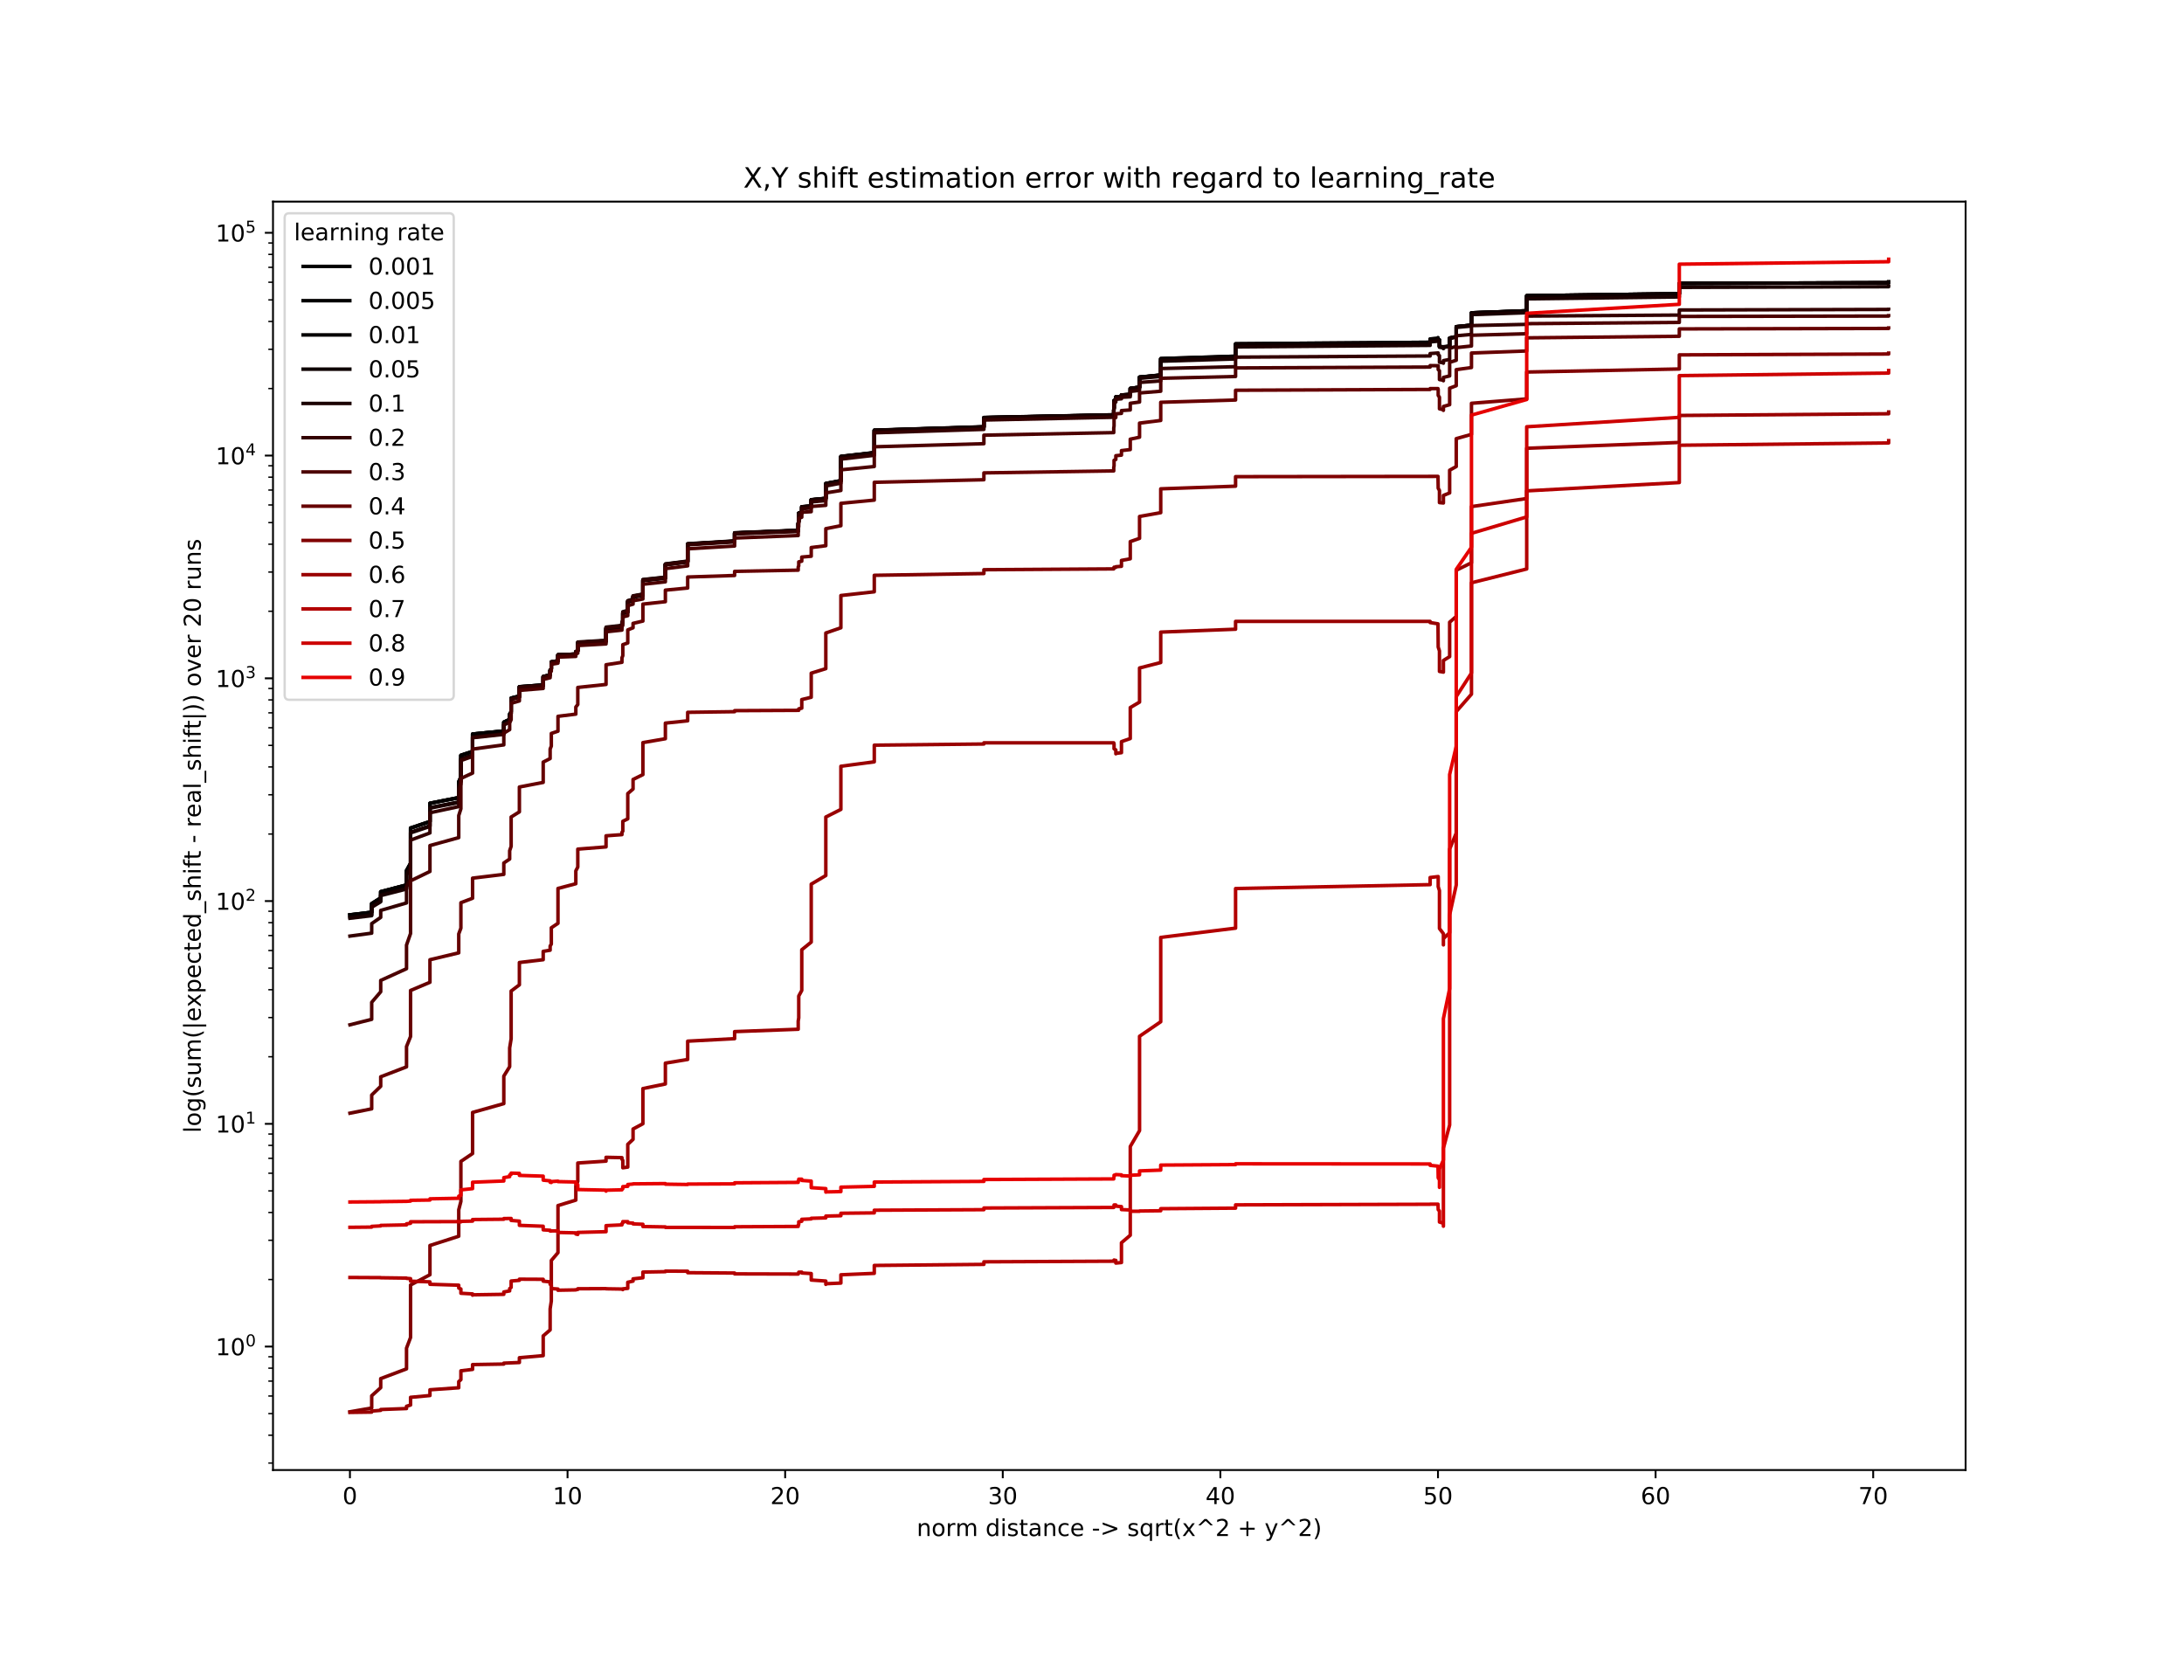 <?xml version="1.0" encoding="utf-8" standalone="no"?>
<!DOCTYPE svg PUBLIC "-//W3C//DTD SVG 1.1//EN"
  "http://www.w3.org/Graphics/SVG/1.1/DTD/svg11.dtd">
<!-- Created with matplotlib (https://matplotlib.org/) -->
<svg height="720pt" version="1.1" viewBox="0 0 936 720" width="936pt" xmlns="http://www.w3.org/2000/svg" xmlns:xlink="http://www.w3.org/1999/xlink">
 <defs>
  <style type="text/css">
*{stroke-linecap:butt;stroke-linejoin:round;}
  </style>
 </defs>
 <g id="figure_1">
  <g id="patch_1">
   <path d="M 0 720 
L 936 720 
L 936 0 
L 0 0 
z
" style="fill:#ffffff;"/>
  </g>
  <g id="axes_1">
   <g id="patch_2">
    <path d="M 117 630 
L 842.4 630 
L 842.4 86.4 
L 117 86.4 
z
" style="fill:#ffffff;"/>
   </g>
   <g id="matplotlib.axis_1">
    <g id="xtick_1">
     <g id="line2d_1">
      <defs>
       <path d="M 0 0 
L 0 3.5 
" id="m4d7aa5d0b5" style="stroke:#000000;stroke-width:0.8;"/>
      </defs>
      <g>
       <use style="stroke:#000000;stroke-width:0.8;" x="149.973" xlink:href="#m4d7aa5d0b5" y="630"/>
      </g>
     </g>
     <g id="text_1">
      <!-- 0 -->
      <defs>
       <path d="M 31.781 66.406 
Q 24.172 66.406 20.328 58.906 
Q 16.5 51.422 16.5 36.375 
Q 16.5 21.391 20.328 13.891 
Q 24.172 6.391 31.781 6.391 
Q 39.453 6.391 43.281 13.891 
Q 47.125 21.391 47.125 36.375 
Q 47.125 51.422 43.281 58.906 
Q 39.453 66.406 31.781 66.406 
z
M 31.781 74.219 
Q 44.047 74.219 50.516 64.516 
Q 56.984 54.828 56.984 36.375 
Q 56.984 17.969 50.516 8.266 
Q 44.047 -1.422 31.781 -1.422 
Q 19.531 -1.422 13.062 8.266 
Q 6.594 17.969 6.594 36.375 
Q 6.594 54.828 13.062 64.516 
Q 19.531 74.219 31.781 74.219 
z
" id="DejaVuSans-48"/>
      </defs>
      <g transform="translate(146.791 644.598)scale(0.1 -0.1)">
       <use xlink:href="#DejaVuSans-48"/>
      </g>
     </g>
    </g>
    <g id="xtick_2">
     <g id="line2d_2">
      <g>
       <use style="stroke:#000000;stroke-width:0.8;" x="243.234" xlink:href="#m4d7aa5d0b5" y="630"/>
      </g>
     </g>
     <g id="text_2">
      <!-- 10 -->
      <defs>
       <path d="M 12.406 8.297 
L 28.516 8.297 
L 28.516 63.922 
L 10.984 60.406 
L 10.984 69.391 
L 28.422 72.906 
L 38.281 72.906 
L 38.281 8.297 
L 54.391 8.297 
L 54.391 0 
L 12.406 0 
z
" id="DejaVuSans-49"/>
      </defs>
      <g transform="translate(236.871 644.598)scale(0.1 -0.1)">
       <use xlink:href="#DejaVuSans-49"/>
       <use x="63.623" xlink:href="#DejaVuSans-48"/>
      </g>
     </g>
    </g>
    <g id="xtick_3">
     <g id="line2d_3">
      <g>
       <use style="stroke:#000000;stroke-width:0.8;" x="336.495" xlink:href="#m4d7aa5d0b5" y="630"/>
      </g>
     </g>
     <g id="text_3">
      <!-- 20 -->
      <defs>
       <path d="M 19.188 8.297 
L 53.609 8.297 
L 53.609 0 
L 7.328 0 
L 7.328 8.297 
Q 12.938 14.109 22.625 23.891 
Q 32.328 33.688 34.812 36.531 
Q 39.547 41.844 41.422 45.531 
Q 43.312 49.219 43.312 52.781 
Q 43.312 58.594 39.234 62.25 
Q 35.156 65.922 28.609 65.922 
Q 23.969 65.922 18.812 64.312 
Q 13.672 62.703 7.812 59.422 
L 7.812 69.391 
Q 13.766 71.781 18.938 73 
Q 24.125 74.219 28.422 74.219 
Q 39.75 74.219 46.484 68.547 
Q 53.219 62.891 53.219 53.422 
Q 53.219 48.922 51.531 44.891 
Q 49.859 40.875 45.406 35.406 
Q 44.188 33.984 37.641 27.219 
Q 31.109 20.453 19.188 8.297 
z
" id="DejaVuSans-50"/>
      </defs>
      <g transform="translate(330.132 644.598)scale(0.1 -0.1)">
       <use xlink:href="#DejaVuSans-50"/>
       <use x="63.623" xlink:href="#DejaVuSans-48"/>
      </g>
     </g>
    </g>
    <g id="xtick_4">
     <g id="line2d_4">
      <g>
       <use style="stroke:#000000;stroke-width:0.8;" x="429.756" xlink:href="#m4d7aa5d0b5" y="630"/>
      </g>
     </g>
     <g id="text_4">
      <!-- 30 -->
      <defs>
       <path d="M 40.578 39.312 
Q 47.656 37.797 51.625 33 
Q 55.609 28.219 55.609 21.188 
Q 55.609 10.406 48.188 4.484 
Q 40.766 -1.422 27.094 -1.422 
Q 22.516 -1.422 17.656 -0.516 
Q 12.797 0.391 7.625 2.203 
L 7.625 11.719 
Q 11.719 9.328 16.594 8.109 
Q 21.484 6.891 26.812 6.891 
Q 36.078 6.891 40.938 10.547 
Q 45.797 14.203 45.797 21.188 
Q 45.797 27.641 41.281 31.266 
Q 36.766 34.906 28.719 34.906 
L 20.219 34.906 
L 20.219 43.016 
L 29.109 43.016 
Q 36.375 43.016 40.234 45.922 
Q 44.094 48.828 44.094 54.297 
Q 44.094 59.906 40.109 62.906 
Q 36.141 65.922 28.719 65.922 
Q 24.656 65.922 20.016 65.031 
Q 15.375 64.156 9.812 62.312 
L 9.812 71.094 
Q 15.438 72.656 20.344 73.438 
Q 25.25 74.219 29.594 74.219 
Q 40.828 74.219 47.359 69.109 
Q 53.906 64.016 53.906 55.328 
Q 53.906 49.266 50.438 45.094 
Q 46.969 40.922 40.578 39.312 
z
" id="DejaVuSans-51"/>
      </defs>
      <g transform="translate(423.393 644.598)scale(0.1 -0.1)">
       <use xlink:href="#DejaVuSans-51"/>
       <use x="63.623" xlink:href="#DejaVuSans-48"/>
      </g>
     </g>
    </g>
    <g id="xtick_5">
     <g id="line2d_5">
      <g>
       <use style="stroke:#000000;stroke-width:0.8;" x="523.017" xlink:href="#m4d7aa5d0b5" y="630"/>
      </g>
     </g>
     <g id="text_5">
      <!-- 40 -->
      <defs>
       <path d="M 37.797 64.312 
L 12.891 25.391 
L 37.797 25.391 
z
M 35.203 72.906 
L 47.609 72.906 
L 47.609 25.391 
L 58.016 25.391 
L 58.016 17.188 
L 47.609 17.188 
L 47.609 0 
L 37.797 0 
L 37.797 17.188 
L 4.891 17.188 
L 4.891 26.703 
z
" id="DejaVuSans-52"/>
      </defs>
      <g transform="translate(516.654 644.598)scale(0.1 -0.1)">
       <use xlink:href="#DejaVuSans-52"/>
       <use x="63.623" xlink:href="#DejaVuSans-48"/>
      </g>
     </g>
    </g>
    <g id="xtick_6">
     <g id="line2d_6">
      <g>
       <use style="stroke:#000000;stroke-width:0.8;" x="616.278" xlink:href="#m4d7aa5d0b5" y="630"/>
      </g>
     </g>
     <g id="text_6">
      <!-- 50 -->
      <defs>
       <path d="M 10.797 72.906 
L 49.516 72.906 
L 49.516 64.594 
L 19.828 64.594 
L 19.828 46.734 
Q 21.969 47.469 24.109 47.828 
Q 26.266 48.188 28.422 48.188 
Q 40.625 48.188 47.75 41.5 
Q 54.891 34.812 54.891 23.391 
Q 54.891 11.625 47.562 5.094 
Q 40.234 -1.422 26.906 -1.422 
Q 22.312 -1.422 17.547 -0.641 
Q 12.797 0.141 7.719 1.703 
L 7.719 11.625 
Q 12.109 9.234 16.797 8.062 
Q 21.484 6.891 26.703 6.891 
Q 35.156 6.891 40.078 11.328 
Q 45.016 15.766 45.016 23.391 
Q 45.016 31 40.078 35.438 
Q 35.156 39.891 26.703 39.891 
Q 22.75 39.891 18.812 39.016 
Q 14.891 38.141 10.797 36.281 
z
" id="DejaVuSans-53"/>
      </defs>
      <g transform="translate(609.915 644.598)scale(0.1 -0.1)">
       <use xlink:href="#DejaVuSans-53"/>
       <use x="63.623" xlink:href="#DejaVuSans-48"/>
      </g>
     </g>
    </g>
    <g id="xtick_7">
     <g id="line2d_7">
      <g>
       <use style="stroke:#000000;stroke-width:0.8;" x="709.538" xlink:href="#m4d7aa5d0b5" y="630"/>
      </g>
     </g>
     <g id="text_7">
      <!-- 60 -->
      <defs>
       <path d="M 33.016 40.375 
Q 26.375 40.375 22.484 35.828 
Q 18.609 31.297 18.609 23.391 
Q 18.609 15.531 22.484 10.953 
Q 26.375 6.391 33.016 6.391 
Q 39.656 6.391 43.531 10.953 
Q 47.406 15.531 47.406 23.391 
Q 47.406 31.297 43.531 35.828 
Q 39.656 40.375 33.016 40.375 
z
M 52.594 71.297 
L 52.594 62.312 
Q 48.875 64.062 45.094 64.984 
Q 41.312 65.922 37.594 65.922 
Q 27.828 65.922 22.672 59.328 
Q 17.531 52.734 16.797 39.406 
Q 19.672 43.656 24.016 45.922 
Q 28.375 48.188 33.594 48.188 
Q 44.578 48.188 50.953 41.516 
Q 57.328 34.859 57.328 23.391 
Q 57.328 12.156 50.688 5.359 
Q 44.047 -1.422 33.016 -1.422 
Q 20.359 -1.422 13.672 8.266 
Q 6.984 17.969 6.984 36.375 
Q 6.984 53.656 15.188 63.938 
Q 23.391 74.219 37.203 74.219 
Q 40.922 74.219 44.703 73.484 
Q 48.484 72.75 52.594 71.297 
z
" id="DejaVuSans-54"/>
      </defs>
      <g transform="translate(703.176 644.598)scale(0.1 -0.1)">
       <use xlink:href="#DejaVuSans-54"/>
       <use x="63.623" xlink:href="#DejaVuSans-48"/>
      </g>
     </g>
    </g>
    <g id="xtick_8">
     <g id="line2d_8">
      <g>
       <use style="stroke:#000000;stroke-width:0.8;" x="802.799" xlink:href="#m4d7aa5d0b5" y="630"/>
      </g>
     </g>
     <g id="text_8">
      <!-- 70 -->
      <defs>
       <path d="M 8.203 72.906 
L 55.078 72.906 
L 55.078 68.703 
L 28.609 0 
L 18.312 0 
L 43.219 64.594 
L 8.203 64.594 
z
" id="DejaVuSans-55"/>
      </defs>
      <g transform="translate(796.437 644.598)scale(0.1 -0.1)">
       <use xlink:href="#DejaVuSans-55"/>
       <use x="63.623" xlink:href="#DejaVuSans-48"/>
      </g>
     </g>
    </g>
    <g id="text_9">
     <!-- norm distance -&gt; sqrt(x^2 + y^2) -->
     <defs>
      <path d="M 54.891 33.016 
L 54.891 0 
L 45.906 0 
L 45.906 32.719 
Q 45.906 40.484 42.875 44.328 
Q 39.844 48.188 33.797 48.188 
Q 26.516 48.188 22.312 43.547 
Q 18.109 38.922 18.109 30.906 
L 18.109 0 
L 9.078 0 
L 9.078 54.688 
L 18.109 54.688 
L 18.109 46.188 
Q 21.344 51.125 25.703 53.562 
Q 30.078 56 35.797 56 
Q 45.219 56 50.047 50.172 
Q 54.891 44.344 54.891 33.016 
z
" id="DejaVuSans-110"/>
      <path d="M 30.609 48.391 
Q 23.391 48.391 19.188 42.75 
Q 14.984 37.109 14.984 27.297 
Q 14.984 17.484 19.156 11.844 
Q 23.344 6.203 30.609 6.203 
Q 37.797 6.203 41.984 11.859 
Q 46.188 17.531 46.188 27.297 
Q 46.188 37.016 41.984 42.703 
Q 37.797 48.391 30.609 48.391 
z
M 30.609 56 
Q 42.328 56 49.016 48.375 
Q 55.719 40.766 55.719 27.297 
Q 55.719 13.875 49.016 6.219 
Q 42.328 -1.422 30.609 -1.422 
Q 18.844 -1.422 12.172 6.219 
Q 5.516 13.875 5.516 27.297 
Q 5.516 40.766 12.172 48.375 
Q 18.844 56 30.609 56 
z
" id="DejaVuSans-111"/>
      <path d="M 41.109 46.297 
Q 39.594 47.172 37.812 47.578 
Q 36.031 48 33.891 48 
Q 26.266 48 22.188 43.047 
Q 18.109 38.094 18.109 28.812 
L 18.109 0 
L 9.078 0 
L 9.078 54.688 
L 18.109 54.688 
L 18.109 46.188 
Q 20.953 51.172 25.484 53.578 
Q 30.031 56 36.531 56 
Q 37.453 56 38.578 55.875 
Q 39.703 55.766 41.062 55.516 
z
" id="DejaVuSans-114"/>
      <path d="M 52 44.188 
Q 55.375 50.25 60.062 53.125 
Q 64.75 56 71.094 56 
Q 79.641 56 84.281 50.016 
Q 88.922 44.047 88.922 33.016 
L 88.922 0 
L 79.891 0 
L 79.891 32.719 
Q 79.891 40.578 77.094 44.375 
Q 74.312 48.188 68.609 48.188 
Q 61.625 48.188 57.562 43.547 
Q 53.516 38.922 53.516 30.906 
L 53.516 0 
L 44.484 0 
L 44.484 32.719 
Q 44.484 40.625 41.703 44.406 
Q 38.922 48.188 33.109 48.188 
Q 26.219 48.188 22.156 43.531 
Q 18.109 38.875 18.109 30.906 
L 18.109 0 
L 9.078 0 
L 9.078 54.688 
L 18.109 54.688 
L 18.109 46.188 
Q 21.188 51.219 25.484 53.609 
Q 29.781 56 35.688 56 
Q 41.656 56 45.828 52.969 
Q 50 49.953 52 44.188 
z
" id="DejaVuSans-109"/>
      <path id="DejaVuSans-32"/>
      <path d="M 45.406 46.391 
L 45.406 75.984 
L 54.391 75.984 
L 54.391 0 
L 45.406 0 
L 45.406 8.203 
Q 42.578 3.328 38.25 0.953 
Q 33.938 -1.422 27.875 -1.422 
Q 17.969 -1.422 11.734 6.484 
Q 5.516 14.406 5.516 27.297 
Q 5.516 40.188 11.734 48.094 
Q 17.969 56 27.875 56 
Q 33.938 56 38.25 53.625 
Q 42.578 51.266 45.406 46.391 
z
M 14.797 27.297 
Q 14.797 17.391 18.875 11.75 
Q 22.953 6.109 30.078 6.109 
Q 37.203 6.109 41.297 11.75 
Q 45.406 17.391 45.406 27.297 
Q 45.406 37.203 41.297 42.844 
Q 37.203 48.484 30.078 48.484 
Q 22.953 48.484 18.875 42.844 
Q 14.797 37.203 14.797 27.297 
z
" id="DejaVuSans-100"/>
      <path d="M 9.422 54.688 
L 18.406 54.688 
L 18.406 0 
L 9.422 0 
z
M 9.422 75.984 
L 18.406 75.984 
L 18.406 64.594 
L 9.422 64.594 
z
" id="DejaVuSans-105"/>
      <path d="M 44.281 53.078 
L 44.281 44.578 
Q 40.484 46.531 36.375 47.5 
Q 32.281 48.484 27.875 48.484 
Q 21.188 48.484 17.844 46.438 
Q 14.5 44.391 14.5 40.281 
Q 14.5 37.156 16.891 35.375 
Q 19.281 33.594 26.516 31.984 
L 29.594 31.297 
Q 39.156 29.25 43.188 25.516 
Q 47.219 21.781 47.219 15.094 
Q 47.219 7.469 41.188 3.016 
Q 35.156 -1.422 24.609 -1.422 
Q 20.219 -1.422 15.453 -0.562 
Q 10.688 0.297 5.422 2 
L 5.422 11.281 
Q 10.406 8.688 15.234 7.391 
Q 20.062 6.109 24.812 6.109 
Q 31.156 6.109 34.562 8.281 
Q 37.984 10.453 37.984 14.406 
Q 37.984 18.062 35.516 20.016 
Q 33.062 21.969 24.703 23.781 
L 21.578 24.516 
Q 13.234 26.266 9.516 29.906 
Q 5.812 33.547 5.812 39.891 
Q 5.812 47.609 11.281 51.797 
Q 16.75 56 26.812 56 
Q 31.781 56 36.172 55.266 
Q 40.578 54.547 44.281 53.078 
z
" id="DejaVuSans-115"/>
      <path d="M 18.312 70.219 
L 18.312 54.688 
L 36.812 54.688 
L 36.812 47.703 
L 18.312 47.703 
L 18.312 18.016 
Q 18.312 11.328 20.141 9.422 
Q 21.969 7.516 27.594 7.516 
L 36.812 7.516 
L 36.812 0 
L 27.594 0 
Q 17.188 0 13.234 3.875 
Q 9.281 7.766 9.281 18.016 
L 9.281 47.703 
L 2.688 47.703 
L 2.688 54.688 
L 9.281 54.688 
L 9.281 70.219 
z
" id="DejaVuSans-116"/>
      <path d="M 34.281 27.484 
Q 23.391 27.484 19.188 25 
Q 14.984 22.516 14.984 16.5 
Q 14.984 11.719 18.141 8.906 
Q 21.297 6.109 26.703 6.109 
Q 34.188 6.109 38.703 11.406 
Q 43.219 16.703 43.219 25.484 
L 43.219 27.484 
z
M 52.203 31.203 
L 52.203 0 
L 43.219 0 
L 43.219 8.297 
Q 40.141 3.328 35.547 0.953 
Q 30.953 -1.422 24.312 -1.422 
Q 15.922 -1.422 10.953 3.297 
Q 6 8.016 6 15.922 
Q 6 25.141 12.172 29.828 
Q 18.359 34.516 30.609 34.516 
L 43.219 34.516 
L 43.219 35.406 
Q 43.219 41.609 39.141 45 
Q 35.062 48.391 27.688 48.391 
Q 23 48.391 18.547 47.266 
Q 14.109 46.141 10.016 43.891 
L 10.016 52.203 
Q 14.938 54.109 19.578 55.047 
Q 24.219 56 28.609 56 
Q 40.484 56 46.344 49.844 
Q 52.203 43.703 52.203 31.203 
z
" id="DejaVuSans-97"/>
      <path d="M 48.781 52.594 
L 48.781 44.188 
Q 44.969 46.297 41.141 47.344 
Q 37.312 48.391 33.406 48.391 
Q 24.656 48.391 19.812 42.844 
Q 14.984 37.312 14.984 27.297 
Q 14.984 17.281 19.812 11.734 
Q 24.656 6.203 33.406 6.203 
Q 37.312 6.203 41.141 7.25 
Q 44.969 8.297 48.781 10.406 
L 48.781 2.094 
Q 45.016 0.344 40.984 -0.531 
Q 36.969 -1.422 32.422 -1.422 
Q 20.062 -1.422 12.781 6.344 
Q 5.516 14.109 5.516 27.297 
Q 5.516 40.672 12.859 48.328 
Q 20.219 56 33.016 56 
Q 37.156 56 41.109 55.141 
Q 45.062 54.297 48.781 52.594 
z
" id="DejaVuSans-99"/>
      <path d="M 56.203 29.594 
L 56.203 25.203 
L 14.891 25.203 
Q 15.484 15.922 20.484 11.062 
Q 25.484 6.203 34.422 6.203 
Q 39.594 6.203 44.453 7.469 
Q 49.312 8.734 54.109 11.281 
L 54.109 2.781 
Q 49.266 0.734 44.188 -0.344 
Q 39.109 -1.422 33.891 -1.422 
Q 20.797 -1.422 13.156 6.188 
Q 5.516 13.812 5.516 26.812 
Q 5.516 40.234 12.766 48.109 
Q 20.016 56 32.328 56 
Q 43.359 56 49.781 48.891 
Q 56.203 41.797 56.203 29.594 
z
M 47.219 32.234 
Q 47.125 39.594 43.094 43.984 
Q 39.062 48.391 32.422 48.391 
Q 24.906 48.391 20.391 44.141 
Q 15.875 39.891 15.188 32.172 
z
" id="DejaVuSans-101"/>
      <path d="M 4.891 31.391 
L 31.203 31.391 
L 31.203 23.391 
L 4.891 23.391 
z
" id="DejaVuSans-45"/>
      <path d="M 10.594 49.219 
L 10.594 58.109 
L 73.188 35.406 
L 73.188 27.297 
L 10.594 4.594 
L 10.594 13.484 
L 60.891 31.297 
z
" id="DejaVuSans-62"/>
      <path d="M 14.797 27.297 
Q 14.797 17.391 18.875 11.75 
Q 22.953 6.109 30.078 6.109 
Q 37.203 6.109 41.297 11.75 
Q 45.406 17.391 45.406 27.297 
Q 45.406 37.203 41.297 42.844 
Q 37.203 48.484 30.078 48.484 
Q 22.953 48.484 18.875 42.844 
Q 14.797 37.203 14.797 27.297 
z
M 45.406 8.203 
Q 42.578 3.328 38.25 0.953 
Q 33.938 -1.422 27.875 -1.422 
Q 17.969 -1.422 11.734 6.484 
Q 5.516 14.406 5.516 27.297 
Q 5.516 40.188 11.734 48.094 
Q 17.969 56 27.875 56 
Q 33.938 56 38.25 53.625 
Q 42.578 51.266 45.406 46.391 
L 45.406 54.688 
L 54.391 54.688 
L 54.391 -20.797 
L 45.406 -20.797 
z
" id="DejaVuSans-113"/>
      <path d="M 31 75.875 
Q 24.469 64.656 21.281 53.656 
Q 18.109 42.672 18.109 31.391 
Q 18.109 20.125 21.312 9.062 
Q 24.516 -2 31 -13.188 
L 23.188 -13.188 
Q 15.875 -1.703 12.234 9.375 
Q 8.594 20.453 8.594 31.391 
Q 8.594 42.281 12.203 53.312 
Q 15.828 64.359 23.188 75.875 
z
" id="DejaVuSans-40"/>
      <path d="M 54.891 54.688 
L 35.109 28.078 
L 55.906 0 
L 45.312 0 
L 29.391 21.484 
L 13.484 0 
L 2.875 0 
L 24.125 28.609 
L 4.688 54.688 
L 15.281 54.688 
L 29.781 35.203 
L 44.281 54.688 
z
" id="DejaVuSans-120"/>
      <path d="M 46.688 72.906 
L 73.188 45.703 
L 63.375 45.703 
L 41.891 64.984 
L 20.406 45.703 
L 10.594 45.703 
L 37.109 72.906 
z
" id="DejaVuSans-94"/>
      <path d="M 46 62.703 
L 46 35.5 
L 73.188 35.5 
L 73.188 27.203 
L 46 27.203 
L 46 0 
L 37.797 0 
L 37.797 27.203 
L 10.594 27.203 
L 10.594 35.5 
L 37.797 35.5 
L 37.797 62.703 
z
" id="DejaVuSans-43"/>
      <path d="M 32.172 -5.078 
Q 28.375 -14.844 24.75 -17.812 
Q 21.141 -20.797 15.094 -20.797 
L 7.906 -20.797 
L 7.906 -13.281 
L 13.188 -13.281 
Q 16.891 -13.281 18.938 -11.516 
Q 21 -9.766 23.484 -3.219 
L 25.094 0.875 
L 2.984 54.688 
L 12.5 54.688 
L 29.594 11.922 
L 46.688 54.688 
L 56.203 54.688 
z
" id="DejaVuSans-121"/>
      <path d="M 8.016 75.875 
L 15.828 75.875 
Q 23.141 64.359 26.781 53.312 
Q 30.422 42.281 30.422 31.391 
Q 30.422 20.453 26.781 9.375 
Q 23.141 -1.703 15.828 -13.188 
L 8.016 -13.188 
Q 14.5 -2 17.703 9.062 
Q 20.906 20.125 20.906 31.391 
Q 20.906 42.672 17.703 53.656 
Q 14.5 64.656 8.016 75.875 
z
" id="DejaVuSans-41"/>
     </defs>
     <g transform="translate(392.874 658.277)scale(0.1 -0.1)">
      <use xlink:href="#DejaVuSans-110"/>
      <use x="63.379" xlink:href="#DejaVuSans-111"/>
      <use x="124.561" xlink:href="#DejaVuSans-114"/>
      <use x="165.658" xlink:href="#DejaVuSans-109"/>
      <use x="263.07" xlink:href="#DejaVuSans-32"/>
      <use x="294.857" xlink:href="#DejaVuSans-100"/>
      <use x="358.334" xlink:href="#DejaVuSans-105"/>
      <use x="386.117" xlink:href="#DejaVuSans-115"/>
      <use x="438.217" xlink:href="#DejaVuSans-116"/>
      <use x="477.426" xlink:href="#DejaVuSans-97"/>
      <use x="538.705" xlink:href="#DejaVuSans-110"/>
      <use x="602.084" xlink:href="#DejaVuSans-99"/>
      <use x="657.064" xlink:href="#DejaVuSans-101"/>
      <use x="718.588" xlink:href="#DejaVuSans-32"/>
      <use x="750.375" xlink:href="#DejaVuSans-45"/>
      <use x="786.459" xlink:href="#DejaVuSans-62"/>
      <use x="870.248" xlink:href="#DejaVuSans-32"/>
      <use x="902.035" xlink:href="#DejaVuSans-115"/>
      <use x="954.135" xlink:href="#DejaVuSans-113"/>
      <use x="1017.611" xlink:href="#DejaVuSans-114"/>
      <use x="1058.725" xlink:href="#DejaVuSans-116"/>
      <use x="1097.934" xlink:href="#DejaVuSans-40"/>
      <use x="1136.947" xlink:href="#DejaVuSans-120"/>
      <use x="1196.127" xlink:href="#DejaVuSans-94"/>
      <use x="1279.916" xlink:href="#DejaVuSans-50"/>
      <use x="1343.539" xlink:href="#DejaVuSans-32"/>
      <use x="1375.326" xlink:href="#DejaVuSans-43"/>
      <use x="1459.115" xlink:href="#DejaVuSans-32"/>
      <use x="1490.902" xlink:href="#DejaVuSans-121"/>
      <use x="1550.082" xlink:href="#DejaVuSans-94"/>
      <use x="1633.871" xlink:href="#DejaVuSans-50"/>
      <use x="1697.494" xlink:href="#DejaVuSans-41"/>
     </g>
    </g>
   </g>
   <g id="matplotlib.axis_2">
    <g id="ytick_1">
     <g id="line2d_9">
      <defs>
       <path d="M 0 0 
L -3.5 0 
" id="m8a2e72e19f" style="stroke:#000000;stroke-width:0.8;"/>
      </defs>
      <g>
       <use style="stroke:#000000;stroke-width:0.8;" x="117" xlink:href="#m8a2e72e19f" y="577.079"/>
      </g>
     </g>
     <g id="text_10">
      <!-- $\mathdefault{10^{0}}$ -->
      <g transform="translate(92.4 580.879)scale(0.1 -0.1)">
       <use transform="translate(0 0.766)" xlink:href="#DejaVuSans-49"/>
       <use transform="translate(63.623 0.766)" xlink:href="#DejaVuSans-48"/>
       <use transform="translate(128.203 39.047)scale(0.7)" xlink:href="#DejaVuSans-48"/>
      </g>
     </g>
    </g>
    <g id="ytick_2">
     <g id="line2d_10">
      <g>
       <use style="stroke:#000000;stroke-width:0.8;" x="117" xlink:href="#m8a2e72e19f" y="481.618"/>
      </g>
     </g>
     <g id="text_11">
      <!-- $\mathdefault{10^{1}}$ -->
      <g transform="translate(92.4 485.417)scale(0.1 -0.1)">
       <use transform="translate(0 0.684)" xlink:href="#DejaVuSans-49"/>
       <use transform="translate(63.623 0.684)" xlink:href="#DejaVuSans-48"/>
       <use transform="translate(128.203 38.966)scale(0.7)" xlink:href="#DejaVuSans-49"/>
      </g>
     </g>
    </g>
    <g id="ytick_3">
     <g id="line2d_11">
      <g>
       <use style="stroke:#000000;stroke-width:0.8;" x="117" xlink:href="#m8a2e72e19f" y="386.157"/>
      </g>
     </g>
     <g id="text_12">
      <!-- $\mathdefault{10^{2}}$ -->
      <g transform="translate(92.4 389.956)scale(0.1 -0.1)">
       <use transform="translate(0 0.766)" xlink:href="#DejaVuSans-49"/>
       <use transform="translate(63.623 0.766)" xlink:href="#DejaVuSans-48"/>
       <use transform="translate(128.203 39.047)scale(0.7)" xlink:href="#DejaVuSans-50"/>
      </g>
     </g>
    </g>
    <g id="ytick_4">
     <g id="line2d_12">
      <g>
       <use style="stroke:#000000;stroke-width:0.8;" x="117" xlink:href="#m8a2e72e19f" y="290.695"/>
      </g>
     </g>
     <g id="text_13">
      <!-- $\mathdefault{10^{3}}$ -->
      <g transform="translate(92.4 294.494)scale(0.1 -0.1)">
       <use transform="translate(0 0.766)" xlink:href="#DejaVuSans-49"/>
       <use transform="translate(63.623 0.766)" xlink:href="#DejaVuSans-48"/>
       <use transform="translate(128.203 39.047)scale(0.7)" xlink:href="#DejaVuSans-51"/>
      </g>
     </g>
    </g>
    <g id="ytick_5">
     <g id="line2d_13">
      <g>
       <use style="stroke:#000000;stroke-width:0.8;" x="117" xlink:href="#m8a2e72e19f" y="195.234"/>
      </g>
     </g>
     <g id="text_14">
      <!-- $\mathdefault{10^{4}}$ -->
      <g transform="translate(92.4 199.033)scale(0.1 -0.1)">
       <use transform="translate(0 0.684)" xlink:href="#DejaVuSans-49"/>
       <use transform="translate(63.623 0.684)" xlink:href="#DejaVuSans-48"/>
       <use transform="translate(128.203 38.966)scale(0.7)" xlink:href="#DejaVuSans-52"/>
      </g>
     </g>
    </g>
    <g id="ytick_6">
     <g id="line2d_14">
      <g>
       <use style="stroke:#000000;stroke-width:0.8;" x="117" xlink:href="#m8a2e72e19f" y="99.772"/>
      </g>
     </g>
     <g id="text_15">
      <!-- $\mathdefault{10^{5}}$ -->
      <g transform="translate(92.4 103.571)scale(0.1 -0.1)">
       <use transform="translate(0 0.684)" xlink:href="#DejaVuSans-49"/>
       <use transform="translate(63.623 0.684)" xlink:href="#DejaVuSans-48"/>
       <use transform="translate(128.203 38.966)scale(0.7)" xlink:href="#DejaVuSans-53"/>
      </g>
     </g>
    </g>
    <g id="ytick_7">
     <g id="line2d_15">
      <defs>
       <path d="M 0 0 
L -2 0 
" id="mda848a86fa" style="stroke:#000000;stroke-width:0.6;"/>
      </defs>
      <g>
       <use style="stroke:#000000;stroke-width:0.6;" x="117" xlink:href="#mda848a86fa" y="626.994"/>
      </g>
     </g>
    </g>
    <g id="ytick_8">
     <g id="line2d_16">
      <g>
       <use style="stroke:#000000;stroke-width:0.6;" x="117" xlink:href="#mda848a86fa" y="615.067"/>
      </g>
     </g>
    </g>
    <g id="ytick_9">
     <g id="line2d_17">
      <g>
       <use style="stroke:#000000;stroke-width:0.6;" x="117" xlink:href="#mda848a86fa" y="605.816"/>
      </g>
     </g>
    </g>
    <g id="ytick_10">
     <g id="line2d_18">
      <g>
       <use style="stroke:#000000;stroke-width:0.6;" x="117" xlink:href="#mda848a86fa" y="598.257"/>
      </g>
     </g>
    </g>
    <g id="ytick_11">
     <g id="line2d_19">
      <g>
       <use style="stroke:#000000;stroke-width:0.6;" x="117" xlink:href="#mda848a86fa" y="591.867"/>
      </g>
     </g>
    </g>
    <g id="ytick_12">
     <g id="line2d_20">
      <g>
       <use style="stroke:#000000;stroke-width:0.6;" x="117" xlink:href="#mda848a86fa" y="586.331"/>
      </g>
     </g>
    </g>
    <g id="ytick_13">
     <g id="line2d_21">
      <g>
       <use style="stroke:#000000;stroke-width:0.6;" x="117" xlink:href="#mda848a86fa" y="581.448"/>
      </g>
     </g>
    </g>
    <g id="ytick_14">
     <g id="line2d_22">
      <g>
       <use style="stroke:#000000;stroke-width:0.6;" x="117" xlink:href="#mda848a86fa" y="548.343"/>
      </g>
     </g>
    </g>
    <g id="ytick_15">
     <g id="line2d_23">
      <g>
       <use style="stroke:#000000;stroke-width:0.6;" x="117" xlink:href="#mda848a86fa" y="531.533"/>
      </g>
     </g>
    </g>
    <g id="ytick_16">
     <g id="line2d_24">
      <g>
       <use style="stroke:#000000;stroke-width:0.6;" x="117" xlink:href="#mda848a86fa" y="519.606"/>
      </g>
     </g>
    </g>
    <g id="ytick_17">
     <g id="line2d_25">
      <g>
       <use style="stroke:#000000;stroke-width:0.6;" x="117" xlink:href="#mda848a86fa" y="510.355"/>
      </g>
     </g>
    </g>
    <g id="ytick_18">
     <g id="line2d_26">
      <g>
       <use style="stroke:#000000;stroke-width:0.6;" x="117" xlink:href="#mda848a86fa" y="502.796"/>
      </g>
     </g>
    </g>
    <g id="ytick_19">
     <g id="line2d_27">
      <g>
       <use style="stroke:#000000;stroke-width:0.6;" x="117" xlink:href="#mda848a86fa" y="496.405"/>
      </g>
     </g>
    </g>
    <g id="ytick_20">
     <g id="line2d_28">
      <g>
       <use style="stroke:#000000;stroke-width:0.6;" x="117" xlink:href="#mda848a86fa" y="490.869"/>
      </g>
     </g>
    </g>
    <g id="ytick_21">
     <g id="line2d_29">
      <g>
       <use style="stroke:#000000;stroke-width:0.6;" x="117" xlink:href="#mda848a86fa" y="485.986"/>
      </g>
     </g>
    </g>
    <g id="ytick_22">
     <g id="line2d_30">
      <g>
       <use style="stroke:#000000;stroke-width:0.6;" x="117" xlink:href="#mda848a86fa" y="452.881"/>
      </g>
     </g>
    </g>
    <g id="ytick_23">
     <g id="line2d_31">
      <g>
       <use style="stroke:#000000;stroke-width:0.6;" x="117" xlink:href="#mda848a86fa" y="436.071"/>
      </g>
     </g>
    </g>
    <g id="ytick_24">
     <g id="line2d_32">
      <g>
       <use style="stroke:#000000;stroke-width:0.6;" x="117" xlink:href="#mda848a86fa" y="424.144"/>
      </g>
     </g>
    </g>
    <g id="ytick_25">
     <g id="line2d_33">
      <g>
       <use style="stroke:#000000;stroke-width:0.6;" x="117" xlink:href="#mda848a86fa" y="414.893"/>
      </g>
     </g>
    </g>
    <g id="ytick_26">
     <g id="line2d_34">
      <g>
       <use style="stroke:#000000;stroke-width:0.6;" x="117" xlink:href="#mda848a86fa" y="407.335"/>
      </g>
     </g>
    </g>
    <g id="ytick_27">
     <g id="line2d_35">
      <g>
       <use style="stroke:#000000;stroke-width:0.6;" x="117" xlink:href="#mda848a86fa" y="400.944"/>
      </g>
     </g>
    </g>
    <g id="ytick_28">
     <g id="line2d_36">
      <g>
       <use style="stroke:#000000;stroke-width:0.6;" x="117" xlink:href="#mda848a86fa" y="395.408"/>
      </g>
     </g>
    </g>
    <g id="ytick_29">
     <g id="line2d_37">
      <g>
       <use style="stroke:#000000;stroke-width:0.6;" x="117" xlink:href="#mda848a86fa" y="390.525"/>
      </g>
     </g>
    </g>
    <g id="ytick_30">
     <g id="line2d_38">
      <g>
       <use style="stroke:#000000;stroke-width:0.6;" x="117" xlink:href="#mda848a86fa" y="357.42"/>
      </g>
     </g>
    </g>
    <g id="ytick_31">
     <g id="line2d_39">
      <g>
       <use style="stroke:#000000;stroke-width:0.6;" x="117" xlink:href="#mda848a86fa" y="340.61"/>
      </g>
     </g>
    </g>
    <g id="ytick_32">
     <g id="line2d_40">
      <g>
       <use style="stroke:#000000;stroke-width:0.6;" x="117" xlink:href="#mda848a86fa" y="328.683"/>
      </g>
     </g>
    </g>
    <g id="ytick_33">
     <g id="line2d_41">
      <g>
       <use style="stroke:#000000;stroke-width:0.6;" x="117" xlink:href="#mda848a86fa" y="319.432"/>
      </g>
     </g>
    </g>
    <g id="ytick_34">
     <g id="line2d_42">
      <g>
       <use style="stroke:#000000;stroke-width:0.6;" x="117" xlink:href="#mda848a86fa" y="311.873"/>
      </g>
     </g>
    </g>
    <g id="ytick_35">
     <g id="line2d_43">
      <g>
       <use style="stroke:#000000;stroke-width:0.6;" x="117" xlink:href="#mda848a86fa" y="305.482"/>
      </g>
     </g>
    </g>
    <g id="ytick_36">
     <g id="line2d_44">
      <g>
       <use style="stroke:#000000;stroke-width:0.6;" x="117" xlink:href="#mda848a86fa" y="299.946"/>
      </g>
     </g>
    </g>
    <g id="ytick_37">
     <g id="line2d_45">
      <g>
       <use style="stroke:#000000;stroke-width:0.6;" x="117" xlink:href="#mda848a86fa" y="295.063"/>
      </g>
     </g>
    </g>
    <g id="ytick_38">
     <g id="line2d_46">
      <g>
       <use style="stroke:#000000;stroke-width:0.6;" x="117" xlink:href="#mda848a86fa" y="261.958"/>
      </g>
     </g>
    </g>
    <g id="ytick_39">
     <g id="line2d_47">
      <g>
       <use style="stroke:#000000;stroke-width:0.6;" x="117" xlink:href="#mda848a86fa" y="245.148"/>
      </g>
     </g>
    </g>
    <g id="ytick_40">
     <g id="line2d_48">
      <g>
       <use style="stroke:#000000;stroke-width:0.6;" x="117" xlink:href="#mda848a86fa" y="233.222"/>
      </g>
     </g>
    </g>
    <g id="ytick_41">
     <g id="line2d_49">
      <g>
       <use style="stroke:#000000;stroke-width:0.6;" x="117" xlink:href="#mda848a86fa" y="223.97"/>
      </g>
     </g>
    </g>
    <g id="ytick_42">
     <g id="line2d_50">
      <g>
       <use style="stroke:#000000;stroke-width:0.6;" x="117" xlink:href="#mda848a86fa" y="216.412"/>
      </g>
     </g>
    </g>
    <g id="ytick_43">
     <g id="line2d_51">
      <g>
       <use style="stroke:#000000;stroke-width:0.6;" x="117" xlink:href="#mda848a86fa" y="210.021"/>
      </g>
     </g>
    </g>
    <g id="ytick_44">
     <g id="line2d_52">
      <g>
       <use style="stroke:#000000;stroke-width:0.6;" x="117" xlink:href="#mda848a86fa" y="204.485"/>
      </g>
     </g>
    </g>
    <g id="ytick_45">
     <g id="line2d_53">
      <g>
       <use style="stroke:#000000;stroke-width:0.6;" x="117" xlink:href="#mda848a86fa" y="199.602"/>
      </g>
     </g>
    </g>
    <g id="ytick_46">
     <g id="line2d_54">
      <g>
       <use style="stroke:#000000;stroke-width:0.6;" x="117" xlink:href="#mda848a86fa" y="166.497"/>
      </g>
     </g>
    </g>
    <g id="ytick_47">
     <g id="line2d_55">
      <g>
       <use style="stroke:#000000;stroke-width:0.6;" x="117" xlink:href="#mda848a86fa" y="149.687"/>
      </g>
     </g>
    </g>
    <g id="ytick_48">
     <g id="line2d_56">
      <g>
       <use style="stroke:#000000;stroke-width:0.6;" x="117" xlink:href="#mda848a86fa" y="137.76"/>
      </g>
     </g>
    </g>
    <g id="ytick_49">
     <g id="line2d_57">
      <g>
       <use style="stroke:#000000;stroke-width:0.6;" x="117" xlink:href="#mda848a86fa" y="128.509"/>
      </g>
     </g>
    </g>
    <g id="ytick_50">
     <g id="line2d_58">
      <g>
       <use style="stroke:#000000;stroke-width:0.6;" x="117" xlink:href="#mda848a86fa" y="120.95"/>
      </g>
     </g>
    </g>
    <g id="ytick_51">
     <g id="line2d_59">
      <g>
       <use style="stroke:#000000;stroke-width:0.6;" x="117" xlink:href="#mda848a86fa" y="114.559"/>
      </g>
     </g>
    </g>
    <g id="ytick_52">
     <g id="line2d_60">
      <g>
       <use style="stroke:#000000;stroke-width:0.6;" x="117" xlink:href="#mda848a86fa" y="109.023"/>
      </g>
     </g>
    </g>
    <g id="ytick_53">
     <g id="line2d_61">
      <g>
       <use style="stroke:#000000;stroke-width:0.6;" x="117" xlink:href="#mda848a86fa" y="104.14"/>
      </g>
     </g>
    </g>
    <g id="text_16">
     <!-- log(sum(|expected_shift - real_shift|)) over 20 runs -->
     <defs>
      <path d="M 9.422 75.984 
L 18.406 75.984 
L 18.406 0 
L 9.422 0 
z
" id="DejaVuSans-108"/>
      <path d="M 45.406 27.984 
Q 45.406 37.75 41.375 43.109 
Q 37.359 48.484 30.078 48.484 
Q 22.859 48.484 18.828 43.109 
Q 14.797 37.75 14.797 27.984 
Q 14.797 18.266 18.828 12.891 
Q 22.859 7.516 30.078 7.516 
Q 37.359 7.516 41.375 12.891 
Q 45.406 18.266 45.406 27.984 
z
M 54.391 6.781 
Q 54.391 -7.172 48.188 -13.984 
Q 42 -20.797 29.203 -20.797 
Q 24.469 -20.797 20.266 -20.094 
Q 16.062 -19.391 12.109 -17.922 
L 12.109 -9.188 
Q 16.062 -11.328 19.922 -12.344 
Q 23.781 -13.375 27.781 -13.375 
Q 36.625 -13.375 41.016 -8.766 
Q 45.406 -4.156 45.406 5.172 
L 45.406 9.625 
Q 42.625 4.781 38.281 2.391 
Q 33.938 0 27.875 0 
Q 17.828 0 11.672 7.656 
Q 5.516 15.328 5.516 27.984 
Q 5.516 40.672 11.672 48.328 
Q 17.828 56 27.875 56 
Q 33.938 56 38.281 53.609 
Q 42.625 51.219 45.406 46.391 
L 45.406 54.688 
L 54.391 54.688 
z
" id="DejaVuSans-103"/>
      <path d="M 8.5 21.578 
L 8.5 54.688 
L 17.484 54.688 
L 17.484 21.922 
Q 17.484 14.156 20.5 10.266 
Q 23.531 6.391 29.594 6.391 
Q 36.859 6.391 41.078 11.031 
Q 45.312 15.672 45.312 23.688 
L 45.312 54.688 
L 54.297 54.688 
L 54.297 0 
L 45.312 0 
L 45.312 8.406 
Q 42.047 3.422 37.719 1 
Q 33.406 -1.422 27.688 -1.422 
Q 18.266 -1.422 13.375 4.438 
Q 8.5 10.297 8.5 21.578 
z
M 31.109 56 
z
" id="DejaVuSans-117"/>
      <path d="M 21 76.422 
L 21 -23.578 
L 12.703 -23.578 
L 12.703 76.422 
z
" id="DejaVuSans-124"/>
      <path d="M 18.109 8.203 
L 18.109 -20.797 
L 9.078 -20.797 
L 9.078 54.688 
L 18.109 54.688 
L 18.109 46.391 
Q 20.953 51.266 25.266 53.625 
Q 29.594 56 35.594 56 
Q 45.562 56 51.781 48.094 
Q 58.016 40.188 58.016 27.297 
Q 58.016 14.406 51.781 6.484 
Q 45.562 -1.422 35.594 -1.422 
Q 29.594 -1.422 25.266 0.953 
Q 20.953 3.328 18.109 8.203 
z
M 48.688 27.297 
Q 48.688 37.203 44.609 42.844 
Q 40.531 48.484 33.406 48.484 
Q 26.266 48.484 22.188 42.844 
Q 18.109 37.203 18.109 27.297 
Q 18.109 17.391 22.188 11.75 
Q 26.266 6.109 33.406 6.109 
Q 40.531 6.109 44.609 11.75 
Q 48.688 17.391 48.688 27.297 
z
" id="DejaVuSans-112"/>
      <path d="M 50.984 -16.609 
L 50.984 -23.578 
L -0.984 -23.578 
L -0.984 -16.609 
z
" id="DejaVuSans-95"/>
      <path d="M 54.891 33.016 
L 54.891 0 
L 45.906 0 
L 45.906 32.719 
Q 45.906 40.484 42.875 44.328 
Q 39.844 48.188 33.797 48.188 
Q 26.516 48.188 22.312 43.547 
Q 18.109 38.922 18.109 30.906 
L 18.109 0 
L 9.078 0 
L 9.078 75.984 
L 18.109 75.984 
L 18.109 46.188 
Q 21.344 51.125 25.703 53.562 
Q 30.078 56 35.797 56 
Q 45.219 56 50.047 50.172 
Q 54.891 44.344 54.891 33.016 
z
" id="DejaVuSans-104"/>
      <path d="M 37.109 75.984 
L 37.109 68.5 
L 28.516 68.5 
Q 23.688 68.5 21.797 66.547 
Q 19.922 64.594 19.922 59.516 
L 19.922 54.688 
L 34.719 54.688 
L 34.719 47.703 
L 19.922 47.703 
L 19.922 0 
L 10.891 0 
L 10.891 47.703 
L 2.297 47.703 
L 2.297 54.688 
L 10.891 54.688 
L 10.891 58.5 
Q 10.891 67.625 15.141 71.797 
Q 19.391 75.984 28.609 75.984 
z
" id="DejaVuSans-102"/>
      <path d="M 2.984 54.688 
L 12.5 54.688 
L 29.594 8.797 
L 46.688 54.688 
L 56.203 54.688 
L 35.688 0 
L 23.484 0 
z
" id="DejaVuSans-118"/>
     </defs>
     <g transform="translate(86.042 485.492)rotate(-90)scale(0.1 -0.1)">
      <use xlink:href="#DejaVuSans-108"/>
      <use x="27.783" xlink:href="#DejaVuSans-111"/>
      <use x="88.965" xlink:href="#DejaVuSans-103"/>
      <use x="152.441" xlink:href="#DejaVuSans-40"/>
      <use x="191.455" xlink:href="#DejaVuSans-115"/>
      <use x="243.555" xlink:href="#DejaVuSans-117"/>
      <use x="306.934" xlink:href="#DejaVuSans-109"/>
      <use x="404.346" xlink:href="#DejaVuSans-40"/>
      <use x="443.359" xlink:href="#DejaVuSans-124"/>
      <use x="477.051" xlink:href="#DejaVuSans-101"/>
      <use x="538.559" xlink:href="#DejaVuSans-120"/>
      <use x="597.738" xlink:href="#DejaVuSans-112"/>
      <use x="661.215" xlink:href="#DejaVuSans-101"/>
      <use x="722.738" xlink:href="#DejaVuSans-99"/>
      <use x="777.719" xlink:href="#DejaVuSans-116"/>
      <use x="816.928" xlink:href="#DejaVuSans-101"/>
      <use x="878.451" xlink:href="#DejaVuSans-100"/>
      <use x="941.928" xlink:href="#DejaVuSans-95"/>
      <use x="991.928" xlink:href="#DejaVuSans-115"/>
      <use x="1044.027" xlink:href="#DejaVuSans-104"/>
      <use x="1107.406" xlink:href="#DejaVuSans-105"/>
      <use x="1135.189" xlink:href="#DejaVuSans-102"/>
      <use x="1170.379" xlink:href="#DejaVuSans-116"/>
      <use x="1209.588" xlink:href="#DejaVuSans-32"/>
      <use x="1241.375" xlink:href="#DejaVuSans-45"/>
      <use x="1277.459" xlink:href="#DejaVuSans-32"/>
      <use x="1309.246" xlink:href="#DejaVuSans-114"/>
      <use x="1350.328" xlink:href="#DejaVuSans-101"/>
      <use x="1411.852" xlink:href="#DejaVuSans-97"/>
      <use x="1473.131" xlink:href="#DejaVuSans-108"/>
      <use x="1500.914" xlink:href="#DejaVuSans-95"/>
      <use x="1550.914" xlink:href="#DejaVuSans-115"/>
      <use x="1603.014" xlink:href="#DejaVuSans-104"/>
      <use x="1666.393" xlink:href="#DejaVuSans-105"/>
      <use x="1694.176" xlink:href="#DejaVuSans-102"/>
      <use x="1729.365" xlink:href="#DejaVuSans-116"/>
      <use x="1768.574" xlink:href="#DejaVuSans-124"/>
      <use x="1802.266" xlink:href="#DejaVuSans-41"/>
      <use x="1841.279" xlink:href="#DejaVuSans-41"/>
      <use x="1880.293" xlink:href="#DejaVuSans-32"/>
      <use x="1912.08" xlink:href="#DejaVuSans-111"/>
      <use x="1973.262" xlink:href="#DejaVuSans-118"/>
      <use x="2032.441" xlink:href="#DejaVuSans-101"/>
      <use x="2093.965" xlink:href="#DejaVuSans-114"/>
      <use x="2135.078" xlink:href="#DejaVuSans-32"/>
      <use x="2166.865" xlink:href="#DejaVuSans-50"/>
      <use x="2230.488" xlink:href="#DejaVuSans-48"/>
      <use x="2294.111" xlink:href="#DejaVuSans-32"/>
      <use x="2325.898" xlink:href="#DejaVuSans-114"/>
      <use x="2367.012" xlink:href="#DejaVuSans-117"/>
      <use x="2430.391" xlink:href="#DejaVuSans-110"/>
      <use x="2493.77" xlink:href="#DejaVuSans-115"/>
     </g>
    </g>
   </g>
   <g id="line2d_62">
    <path clip-path="url(#pef33e51ffe)" d="M 149.973 392.059 
L 159.299 390.932 
L 159.299 387.248 
L 163.162 384.832 
L 163.162 382.142 
L 174.221 379.249 
L 174.221 373.116 
L 175.952 369.98 
L 175.952 354.864 
L 184.264 352.067 
L 184.264 344.238 
L 196.603 341.816 
L 196.603 335.075 
L 197.527 332.994 
L 197.527 323.692 
L 202.531 322.032 
L 202.531 314.583 
L 215.918 313.244 
L 215.918 309.483 
L 218.426 308.306 
L 218.426 306.06 
L 219.059 304.986 
L 219.059 299.18 
L 222.594 298.309 
L 222.594 294.292 
L 232.8 293.54 
L 232.8 289.932 
L 235.773 289.233 
L 235.773 287.197 
L 236.278 286.548 
L 236.278 283.669 
L 239.133 283.188 
L 239.133 280.642 
L 246.781 280.333 
L 246.781 279.311 
L 247.625 278.911 
L 247.625 275.577 
L 259.734 274.872 
L 259.734 269.508 
L 266.549 268.762 
L 266.549 267.327 
L 266.921 266.643 
L 266.921 262.907 
L 269.044 262.317 
L 269.044 257.956 
L 271.312 257.261 
L 271.312 255.792 
L 275.529 255.016 
L 275.529 248.65 
L 285.161 247.601 
L 285.161 241.881 
L 294.72 240.661 
L 294.72 233.177 
L 314.836 231.953 
L 314.836 228.441 
L 342.09 227.342 
L 342.09 224.336 
L 342.317 223.446 
L 342.317 219.918 
L 343.614 219.395 
L 343.614 217.163 
L 347.668 216.869 
L 347.668 214.14 
L 353.921 213.544 
L 353.921 207.183 
L 360.379 205.951 
L 360.379 195.585 
L 374.693 193.951 
L 374.693 184.354 
L 421.668 182.89 
L 421.668 178.913 
L 477.319 177.748 
L 477.319 175.683 
L 477.452 174.788 
L 477.452 171.651 
L 478.216 171.266 
L 478.216 170.078 
L 480.623 169.895 
L 480.623 169.266 
L 484.399 169.06 
L 484.399 166.477 
L 488.376 165.927 
L 488.376 161.609 
L 497.457 160.723 
L 497.457 153.694 
L 529.531 152.664 
L 529.531 147.343 
L 612.91 146.691 
L 612.91 145.278 
L 616.278 145 
L 616.278 144.74 
L 616.371 145.286 
L 616.908 145.601 
L 616.908 148.356 
L 618.603 148.65 
L 618.603 149.034 
L 618.603 148.601 
L 621.275 148.285 
L 621.275 144.813 
L 624.105 144.23 
L 624.105 139.984 
L 630.629 139.336 
L 630.629 134.059 
L 654.303 133.184 
L 654.303 126.74 
L 719.706 125.871 
L 719.706 121.465 
L 809.427 121.165 
L 809.427 120.861 
L 809.427 120.861 
" style="fill:none;stroke:#000000;stroke-linecap:square;stroke-width:1.5;"/>
   </g>
   <g id="line2d_63">
    <path clip-path="url(#pef33e51ffe)" d="M 149.973 392.069 
L 159.299 390.942 
L 159.299 387.256 
L 163.162 384.84 
L 163.162 382.15 
L 174.221 379.256 
L 174.221 373.122 
L 175.952 369.986 
L 175.952 354.869 
L 184.264 352.072 
L 184.264 344.243 
L 196.603 341.821 
L 196.603 335.079 
L 197.527 332.998 
L 197.527 323.697 
L 202.531 322.037 
L 202.531 314.589 
L 215.918 313.251 
L 215.918 309.491 
L 218.426 308.315 
L 218.426 306.069 
L 219.059 304.996 
L 219.059 299.192 
L 222.594 298.321 
L 222.594 294.303 
L 232.8 293.551 
L 232.8 289.942 
L 235.773 289.242 
L 235.773 287.206 
L 236.278 286.557 
L 236.278 283.678 
L 239.133 283.197 
L 239.133 280.65 
L 246.781 280.34 
L 246.781 279.315 
L 247.625 278.915 
L 247.625 275.574 
L 259.734 274.869 
L 259.734 269.489 
L 266.549 268.74 
L 266.549 267.299 
L 266.921 266.612 
L 266.921 262.862 
L 269.044 262.271 
L 269.044 257.94 
L 271.312 257.254 
L 271.312 255.806 
L 275.529 255.04 
L 275.529 248.729 
L 285.161 247.683 
L 285.161 241.953 
L 294.72 240.728 
L 294.72 233.208 
L 314.836 231.979 
L 314.836 228.455 
L 342.09 227.354 
L 342.09 224.342 
L 342.317 223.451 
L 342.317 219.922 
L 343.614 219.4 
L 343.614 217.174 
L 347.668 216.883 
L 347.668 214.187 
L 353.921 213.598 
L 353.921 207.286 
L 360.379 206.06 
L 360.379 195.704 
L 374.693 194.066 
L 374.693 184.44 
L 421.668 182.97 
L 421.668 178.975 
L 477.319 177.803 
L 477.319 175.728 
L 477.452 174.827 
L 477.452 171.67 
L 478.216 171.283 
L 478.216 170.083 
L 480.623 169.898 
L 480.623 169.264 
L 484.399 169.057 
L 484.399 166.468 
L 488.376 165.917 
L 488.376 161.597 
L 497.457 160.712 
L 497.457 153.686 
L 529.531 152.657 
L 529.531 147.342 
L 612.91 146.691 
L 612.91 145.283 
L 616.278 145.008 
L 616.278 144.753 
L 616.371 145.316 
L 616.908 145.636 
L 616.908 148.447 
L 618.603 148.75 
L 618.603 149.151 
L 618.603 148.738 
L 621.275 148.421 
L 621.275 144.912 
L 624.105 144.321 
L 624.105 140.021 
L 630.629 139.368 
L 630.629 134.067 
L 654.303 133.191 
L 654.303 126.741 
L 719.706 125.873 
L 719.706 121.465 
L 809.427 121.165 
L 809.427 120.861 
L 809.427 120.861 
" style="fill:none;stroke:#010000;stroke-linecap:square;stroke-width:1.5;"/>
   </g>
   <g id="line2d_64">
    <path clip-path="url(#pef33e51ffe)" d="M 149.973 392.086 
L 159.299 390.958 
L 159.299 387.272 
L 163.162 384.856 
L 163.162 382.165 
L 174.221 379.271 
L 174.221 373.135 
L 175.952 369.999 
L 175.952 354.879 
L 184.264 352.081 
L 184.264 344.251 
L 196.603 341.829 
L 196.603 335.086 
L 197.527 333.005 
L 197.527 323.702 
L 202.531 322.042 
L 202.531 314.591 
L 215.918 313.252 
L 215.918 309.491 
L 218.426 308.314 
L 218.426 306.067 
L 219.059 304.993 
L 219.059 299.186 
L 222.594 298.315 
L 222.594 294.296 
L 232.8 293.544 
L 232.8 289.934 
L 235.773 289.235 
L 235.773 287.198 
L 236.278 286.548 
L 236.278 283.667 
L 239.133 283.186 
L 239.133 280.64 
L 246.781 280.331 
L 246.781 279.309 
L 247.625 278.91 
L 247.625 275.575 
L 259.734 274.87 
L 259.734 269.5 
L 266.549 268.753 
L 266.549 267.315 
L 266.921 266.63 
L 266.921 262.895 
L 269.044 262.308 
L 269.044 257.998 
L 271.312 257.315 
L 271.312 255.873 
L 275.529 255.11 
L 275.529 248.821 
L 285.161 247.776 
L 285.161 242.045 
L 294.72 240.817 
L 294.72 233.267 
L 314.836 232.032 
L 314.836 228.49 
L 342.09 227.384 
L 342.09 224.359 
L 342.317 223.464 
L 342.317 219.929 
L 343.614 219.407 
L 343.614 217.188 
L 347.668 216.897 
L 347.668 214.198 
L 353.921 213.607 
L 353.921 207.285 
L 360.379 206.058 
L 360.379 195.701 
L 374.693 194.065 
L 374.693 184.444 
L 421.668 182.975 
L 421.668 178.981 
L 477.319 177.81 
L 477.319 175.734 
L 477.452 174.834 
L 477.452 171.676 
L 478.216 171.289 
L 478.216 170.087 
L 480.623 169.901 
L 480.623 169.269 
L 484.399 169.064 
L 484.399 166.488 
L 488.376 165.941 
L 488.376 161.656 
L 497.457 160.78 
L 497.457 153.836 
L 529.531 152.82 
L 529.531 147.571 
L 612.91 146.926 
L 612.91 145.53 
L 616.278 145.255 
L 616.278 144.995 
L 616.371 145.53 
L 616.908 145.839 
L 616.908 148.556 
L 618.603 148.845 
L 618.603 149.222 
L 618.603 148.765 
L 621.275 148.443 
L 621.275 144.913 
L 624.105 144.321 
L 624.105 140.018 
L 630.629 139.364 
L 630.629 134.065 
L 654.303 133.189 
L 654.303 126.741 
L 719.706 125.872 
L 719.706 121.466 
L 809.427 121.166 
L 809.427 120.862 
L 809.427 120.862 
" style="fill:none;stroke:#030000;stroke-linecap:square;stroke-width:1.5;"/>
   </g>
   <g id="line2d_65">
    <path clip-path="url(#pef33e51ffe)" d="M 149.973 393.129 
L 159.299 392.031 
L 159.299 388.438 
L 163.162 386.079 
L 163.162 383.45 
L 174.221 380.619 
L 174.221 374.61 
L 175.952 371.532 
L 175.952 356.637 
L 184.264 353.867 
L 184.264 346.082 
L 196.603 343.662 
L 196.603 336.889 
L 197.527 334.785 
L 197.527 325.291 
L 202.531 323.578 
L 202.531 315.816 
L 215.918 314.407 
L 215.918 310.433 
L 218.426 309.186 
L 218.426 306.803 
L 219.059 305.665 
L 219.059 299.544 
L 222.594 298.633 
L 222.594 294.472 
L 232.8 293.701 
L 232.8 290.028 
L 235.773 289.321 
L 235.773 287.269 
L 236.278 286.615 
L 236.278 283.723 
L 239.133 283.24 
L 239.133 280.647 
L 246.781 280.325 
L 246.781 279.252 
L 247.625 278.831 
L 247.625 275.344 
L 259.734 274.612 
L 259.734 269.091 
L 266.549 268.33 
L 266.549 266.873 
L 266.921 266.182 
L 266.921 262.445 
L 269.044 261.862 
L 269.044 257.585 
L 271.312 256.906 
L 271.312 255.472 
L 275.529 254.713 
L 275.529 248.466 
L 285.161 247.432 
L 285.161 241.767 
L 294.72 240.556 
L 294.72 233.111 
L 314.836 231.894 
L 314.836 228.403 
L 342.09 227.312 
L 342.09 224.33 
L 342.317 223.447 
L 342.317 219.957 
L 343.614 219.44 
L 343.614 217.231 
L 347.668 216.938 
L 347.668 214.208 
L 353.921 213.611 
L 353.921 207.24 
L 360.379 206.007 
L 360.379 195.631 
L 374.693 193.996 
L 374.693 184.393 
L 421.668 182.928 
L 421.668 178.947 
L 477.319 177.78 
L 477.319 175.713 
L 477.452 174.816 
L 477.452 171.671 
L 478.216 171.285 
L 478.216 170.088 
L 480.623 169.903 
L 480.623 169.27 
L 484.399 169.064 
L 484.399 166.488 
L 488.376 165.942 
L 488.376 161.663 
L 497.457 160.788 
L 497.457 153.852 
L 529.531 152.837 
L 529.531 147.587 
L 612.91 146.942 
L 612.91 145.543 
L 616.278 145.268 
L 616.278 145.006 
L 616.371 145.538 
L 616.908 145.847 
L 616.908 148.56 
L 618.603 148.85 
L 618.603 149.225 
L 618.603 148.767 
L 621.275 148.444 
L 621.275 144.912 
L 624.105 144.319 
L 624.105 140.018 
L 630.629 139.364 
L 630.629 134.069 
L 654.303 133.194 
L 654.303 126.748 
L 719.706 125.879 
L 719.706 121.472 
L 809.427 121.172 
L 809.427 120.868 
L 809.427 120.868 
" style="fill:none;stroke:#0d0000;stroke-linecap:square;stroke-width:1.5;"/>
   </g>
   <g id="line2d_66">
    <path clip-path="url(#pef33e51ffe)" d="M 149.973 393.516 
L 159.299 392.417 
L 159.299 388.818 
L 163.162 386.456 
L 163.162 383.822 
L 174.221 380.987 
L 174.221 374.965 
L 175.952 371.881 
L 175.952 356.945 
L 184.264 354.166 
L 184.264 346.351 
L 196.603 343.92 
L 196.603 337.115 
L 197.527 335.001 
L 197.527 325.456 
L 202.531 323.733 
L 202.531 315.926 
L 215.918 314.509 
L 215.918 310.515 
L 218.426 309.262 
L 218.426 306.87 
L 219.059 305.728 
L 219.059 299.593 
L 222.594 298.682 
L 222.594 294.519 
L 232.8 293.748 
L 232.8 290.074 
L 235.773 289.366 
L 235.773 287.313 
L 236.278 286.658 
L 236.278 283.759 
L 239.133 283.273 
L 239.133 280.643 
L 246.781 280.31 
L 246.781 279.199 
L 247.625 278.763 
L 247.625 275.156 
L 259.734 274.403 
L 259.734 268.77 
L 266.549 268.002 
L 266.549 266.538 
L 266.921 265.847 
L 266.921 262.16 
L 269.044 261.591 
L 269.044 257.417 
L 271.312 256.75 
L 271.312 255.338 
L 275.529 254.589 
L 275.529 248.373 
L 285.161 247.34 
L 285.161 241.673 
L 294.72 240.462 
L 294.72 233.024 
L 314.836 231.809 
L 314.836 228.326 
L 342.09 227.238 
L 342.09 224.264 
L 342.317 223.384 
L 342.317 219.908 
L 343.614 219.396 
L 343.614 217.231 
L 347.668 216.949 
L 347.668 214.312 
L 353.921 213.73 
L 353.921 207.449 
L 360.379 206.225 
L 360.379 195.878 
L 374.693 194.24 
L 374.693 184.592 
L 421.668 183.116 
L 421.668 179.1 
L 477.319 177.921 
L 477.319 175.83 
L 477.452 174.922 
L 477.452 171.731 
L 478.216 171.338 
L 478.216 170.114 
L 480.623 169.926 
L 480.623 169.306 
L 484.399 169.107 
L 484.399 166.658 
L 488.376 166.144 
L 488.376 162.153 
L 497.457 161.338 
L 497.457 154.805 
L 529.531 153.831 
L 529.531 148.671 
L 612.91 148.014 
L 612.91 146.535 
L 616.278 146.22 
L 616.371 145.827 
L 616.371 146.184 
L 616.908 146.437 
L 616.908 148.809 
L 618.603 149.062 
L 618.603 149.377 
L 618.603 148.838 
L 621.275 148.509 
L 621.275 145.012 
L 624.105 144.435 
L 624.105 140.331 
L 630.629 139.721 
L 630.629 134.831 
L 654.303 134.025 
L 654.303 128.067 
L 719.706 127.261 
L 719.706 123.156 
L 809.427 122.876 
L 809.427 122.592 
L 809.427 122.592 
" style="fill:none;stroke:#1a0000;stroke-linecap:square;stroke-width:1.5;"/>
   </g>
   <g id="line2d_67">
    <path clip-path="url(#pef33e51ffe)" d="M 149.973 401.164 
L 159.299 399.909 
L 159.299 395.816 
L 163.162 393.137 
L 163.162 390.157 
L 174.221 386.958 
L 174.221 380.182 
L 175.952 376.721 
L 175.952 360.038 
L 184.264 356.952 
L 184.264 348.327 
L 196.603 345.665 
L 196.603 338.283 
L 197.527 336.015 
L 197.527 325.946 
L 202.531 324.159 
L 202.531 316.164 
L 215.918 314.728 
L 215.918 310.697 
L 218.426 309.437 
L 218.426 307.033 
L 219.059 305.887 
L 219.059 299.734 
L 222.594 298.82 
L 222.594 294.642 
L 232.8 293.867 
L 232.8 290.178 
L 235.773 289.468 
L 235.773 287.408 
L 236.278 286.752 
L 236.278 283.848 
L 239.133 283.362 
L 239.133 280.744 
L 246.781 280.416 
L 246.781 279.324 
L 247.625 278.897 
L 247.625 275.362 
L 259.734 274.623 
L 259.734 269.076 
L 266.549 268.316 
L 266.549 266.864 
L 266.921 266.177 
L 266.921 262.479 
L 269.044 261.904 
L 269.044 257.678 
L 271.312 257.006 
L 271.312 255.586 
L 275.529 254.834 
L 275.529 248.638 
L 285.161 247.613 
L 285.161 242.003 
L 294.72 240.805 
L 294.72 233.466 
L 314.836 232.27 
L 314.836 228.846 
L 342.09 227.778 
L 342.09 224.865 
L 342.317 224.005 
L 342.317 220.618 
L 343.614 220.12 
L 343.614 218.008 
L 347.668 217.73 
L 347.668 215.102 
L 353.921 214.522 
L 353.921 208.276 
L 360.379 207.061 
L 360.379 196.755 
L 374.693 195.12 
L 374.693 185.483 
L 421.668 184.009 
L 421.668 180 
L 477.319 178.825 
L 477.319 176.743 
L 477.452 175.841 
L 477.452 172.683 
L 478.216 172.296 
L 478.216 171.091 
L 480.623 170.899 
L 480.623 170.257 
L 484.399 170.058 
L 484.399 167.754 
L 488.376 167.296 
L 488.376 163.901 
L 497.457 163.23 
L 497.457 157.931 
L 529.531 157.147 
L 529.531 153.055 
L 612.91 152.557 
L 612.91 151.523 
L 616.371 151.259 
L 616.371 151.344 
L 616.371 152.056 
L 616.908 152.417 
L 616.908 155.241 
L 618.603 155.488 
L 618.603 155.649 
L 618.603 154.547 
L 621.275 154.037 
L 621.275 149.219 
L 624.105 148.486 
L 624.105 143.894 
L 630.629 143.319 
L 630.629 139.532 
L 654.303 139.002 
L 654.303 135.463 
L 719.706 135.019 
L 719.706 132.85 
L 809.427 132.612 
L 809.427 132.563 
L 809.427 132.563 
" style="fill:none;stroke:#330000;stroke-linecap:square;stroke-width:1.5;"/>
   </g>
   <g id="line2d_68">
    <path clip-path="url(#pef33e51ffe)" d="M 149.973 439.184 
L 159.299 436.841 
L 159.299 429.55 
L 163.162 425.018 
L 163.162 420.166 
L 174.221 415.142 
L 174.221 405.015 
L 175.952 400.057 
L 175.952 377.484 
L 184.264 373.469 
L 184.264 362.37 
L 196.603 358.965 
L 196.603 349.519 
L 197.527 346.608 
L 197.527 333.613 
L 202.531 331.302 
L 202.531 321.037 
L 215.918 319.223 
L 215.918 314.212 
L 218.426 312.676 
L 218.426 309.789 
L 219.059 308.434 
L 219.059 301.4 
L 222.594 300.388 
L 222.594 295.863 
L 232.8 295.041 
L 232.8 291.177 
L 235.773 290.441 
L 235.773 288.316 
L 236.278 287.643 
L 236.278 284.679 
L 239.133 284.187 
L 239.133 281.618 
L 246.781 281.312 
L 246.781 280.307 
L 247.625 279.915 
L 247.625 276.653 
L 259.734 275.965 
L 259.734 270.755 
L 266.549 270.036 
L 266.549 268.656 
L 266.921 268 
L 266.921 264.413 
L 269.044 263.843 
L 269.044 259.592 
L 271.312 258.909 
L 271.312 257.461 
L 275.529 256.694 
L 275.529 250.383 
L 285.161 249.344 
L 285.161 243.701 
L 294.72 242.504 
L 294.72 235.197 
L 314.836 234.004 
L 314.836 230.579 
L 342.09 229.504 
L 342.09 226.553 
L 342.317 225.674 
L 342.317 222.18 
L 343.614 221.663 
L 343.614 219.537 
L 347.668 219.281 
L 347.668 217.051 
L 353.921 216.563 
L 353.921 211.238 
L 360.379 210.196 
L 360.379 201.343 
L 374.693 199.93 
L 374.693 191.471 
L 421.668 190.149 
L 421.668 186.494 
L 477.319 185.401 
L 477.319 183.434 
L 477.452 182.565 
L 477.452 179.36 
L 478.216 178.93 
L 478.216 177.336 
L 480.623 177.16 
L 480.623 175.96 
L 484.399 175.684 
L 484.399 172.831 
L 488.376 172.291 
L 488.376 168.404 
L 497.457 167.66 
L 497.457 162.118 
L 529.531 161.352 
L 529.531 157.682 
L 612.91 157.301 
L 612.91 156.68 
L 616.371 156.729 
L 616.371 158.379 
L 616.908 158.91 
L 616.908 162.659 
L 618.603 162.966 
L 618.603 163.163 
L 618.603 161.738 
L 621.275 161.103 
L 621.275 155.266 
L 624.105 154.396 
L 624.105 148.968 
L 630.629 148.281 
L 630.629 143.675 
L 654.303 143.022 
L 654.303 138.706 
L 719.706 138.174 
L 719.706 135.611 
L 809.427 135.445 
L 809.427 135.277 
L 809.427 135.277 
" style="fill:none;stroke:#4c0000;stroke-linecap:square;stroke-width:1.5;"/>
   </g>
   <g id="line2d_69">
    <path clip-path="url(#pef33e51ffe)" d="M 149.973 477.064 
L 159.299 475.192 
L 159.299 469.282 
L 163.162 465.534 
L 163.162 461.463 
L 174.221 457.204 
L 174.221 448.505 
L 175.952 444.201 
L 175.952 424.472 
L 184.264 420.959 
L 184.264 411.292 
L 196.603 408.348 
L 196.603 400.231 
L 197.527 397.756 
L 197.527 386.857 
L 202.531 384.947 
L 202.531 376.332 
L 215.918 374.72 
L 215.918 369.839 
L 218.426 368.143 
L 218.426 364.582 
L 219.059 362.698 
L 219.059 350.13 
L 222.594 347.92 
L 222.594 337.271 
L 232.8 335.301 
L 232.8 326.599 
L 235.773 325.089 
L 235.773 320.987 
L 236.278 319.748 
L 236.278 314.318 
L 239.133 313.352 
L 239.133 306.984 
L 246.781 306.039 
L 246.781 303.006 
L 247.625 301.916 
L 247.625 294.609 
L 259.734 293.323 
L 259.734 284.88 
L 266.549 283.836 
L 266.549 281.892 
L 266.921 280.993 
L 266.921 276.276 
L 269.044 275.539 
L 269.044 269.942 
L 271.312 269.037 
L 271.312 267.146 
L 275.529 266.164 
L 275.529 258.898 
L 285.161 257.856 
L 285.161 252.909 
L 294.72 252 
L 294.72 247.284 
L 314.836 246.627 
L 314.836 244.865 
L 342.09 244.341 
L 342.09 242.942 
L 342.317 242.529 
L 342.317 240.794 
L 343.614 240.498 
L 343.614 238.729 
L 347.668 238.382 
L 347.668 234.652 
L 353.921 233.873 
L 353.921 226.565 
L 360.379 225.299 
L 360.379 215.705 
L 374.693 214.324 
L 374.693 206.696 
L 421.668 205.594 
L 421.668 202.659 
L 477.319 201.811 
L 477.319 200.316 
L 477.452 199.664 
L 477.452 197.25 
L 478.216 196.906 
L 478.216 195.299 
L 480.623 195.048 
L 480.623 193.107 
L 484.399 192.665 
L 484.399 188.209 
L 488.376 187.363 
L 488.376 181.32 
L 497.457 180.194 
L 497.457 172.405 
L 529.531 171.429 
L 529.531 167.243 
L 612.91 166.894 
L 612.91 166.533 
L 616.278 166.533 
L 616.278 166.644 
L 616.371 166.869 
L 616.371 169.473 
L 616.908 170.213 
L 616.908 175.193 
L 618.603 175.597 
L 618.603 175.861 
L 618.603 174.201 
L 621.275 173.437 
L 621.275 166.362 
L 624.105 165.296 
L 624.105 158.414 
L 630.629 157.506 
L 630.629 151.291 
L 654.303 150.415 
L 654.303 144.784 
L 719.706 144.112 
L 719.706 140.953 
L 809.427 140.752 
L 809.427 140.55 
L 809.427 140.55 
" style="fill:none;stroke:#660000;stroke-linecap:square;stroke-width:1.5;"/>
   </g>
   <g id="line2d_70">
    <path clip-path="url(#pef33e51ffe)" d="M 149.973 605.032 
L 159.299 603.404 
L 159.299 598.184 
L 163.162 594.685 
L 163.162 590.802 
L 174.221 586.634 
L 174.221 577.755 
L 175.952 573.191 
L 175.952 550.689 
L 184.264 546.293 
L 184.264 533.755 
L 196.603 529.797 
L 196.603 518.473 
L 197.527 514.873 
L 197.527 497.721 
L 202.531 494.354 
L 202.531 476.738 
L 215.918 472.965 
L 215.918 461.176 
L 218.426 457.129 
L 218.426 449.102 
L 219.059 445.164 
L 219.059 424.721 
L 222.594 422.056 
L 222.594 412.487 
L 232.8 411.287 
L 232.8 407.703 
L 235.773 407.214 
L 235.773 405.436 
L 236.278 404.599 
L 236.278 397.608 
L 239.133 395.69 
L 239.133 380.745 
L 246.781 378.722 
L 246.781 373.21 
L 247.625 371.575 
L 247.625 363.895 
L 259.734 362.943 
L 259.734 358.186 
L 266.549 357.686 
L 266.549 356.704 
L 266.921 356.202 
L 266.921 351.971 
L 269.044 350.923 
L 269.044 340.092 
L 271.312 338.129 
L 271.312 334.046 
L 275.529 331.963 
L 275.529 318.25 
L 285.161 316.585 
L 285.161 309.894 
L 294.72 308.905 
L 294.72 305.27 
L 314.836 304.993 
L 314.836 304.553 
L 342.317 304.419 
L 342.317 303.783 
L 343.614 303.484 
L 343.614 299.8 
L 347.668 298.815 
L 347.668 288.487 
L 353.921 286.55 
L 353.921 271.272 
L 360.379 269.043 
L 360.379 255.21 
L 374.693 253.616 
L 374.693 246.551 
L 421.668 245.792 
L 421.668 244.155 
L 477.319 243.801 
L 477.319 243.334 
L 477.452 243.077 
L 477.452 243.077 
L 478.216 243.163 
L 478.216 243.018 
L 478.216 242.883 
L 480.623 242.694 
L 480.623 240.17 
L 484.399 239.473 
L 484.399 232.103 
L 488.376 230.717 
L 488.376 221.338 
L 497.457 219.706 
L 497.457 209.488 
L 529.531 208.359 
L 529.531 204.272 
L 616.278 204.156 
L 616.371 209.245 
L 616.908 210.196 
L 616.908 215.396 
L 618.603 215.561 
L 618.603 212.325 
L 621.275 211.242 
L 621.275 201.509 
L 624.105 199.931 
L 624.105 187.985 
L 630.629 186.148 
L 630.629 172.83 
L 654.303 170.957 
L 654.303 159.439 
L 719.706 158.127 
L 719.706 152.088 
L 809.427 151.71 
L 809.427 151.33 
L 809.427 151.33 
" style="fill:none;stroke:#800000;stroke-linecap:square;stroke-width:1.5;"/>
   </g>
   <g id="line2d_71">
    <path clip-path="url(#pef33e51ffe)" d="M 149.973 605.291 
L 159.299 605.162 
L 159.299 604.72 
L 163.162 604.411 
L 163.162 604.05 
L 174.221 603.638 
L 174.221 602.675 
L 175.952 602.131 
L 175.952 598.829 
L 184.264 598.063 
L 184.264 595.595 
L 196.603 594.731 
L 196.603 592.104 
L 197.527 591.245 
L 197.527 587.462 
L 202.531 586.859 
L 202.531 584.803 
L 215.918 584.575 
L 215.918 584.188 
L 222.594 583.911 
L 222.594 581.861 
L 232.8 580.965 
L 232.8 572.496 
L 235.773 569.946 
L 235.773 560.916 
L 236.278 557.568 
L 236.278 540.189 
L 239.133 536.83 
L 239.133 516.653 
L 246.781 514.315 
L 246.781 508.11 
L 247.625 506.309 
L 247.625 498.411 
L 259.734 497.607 
L 259.734 495.971 
L 259.734 495.971 
L 266.549 496.113 
L 266.549 496.796 
L 266.921 497.3 
L 266.921 500.459 
L 269.044 500.157 
L 269.044 490.409 
L 271.312 488.283 
L 271.312 483.839 
L 275.529 481.581 
L 275.529 466.504 
L 285.161 464.539 
L 285.161 455.612 
L 294.72 454.035 
L 294.72 446.193 
L 314.836 445.127 
L 314.836 442.105 
L 342.09 441.088 
L 342.09 437.582 
L 342.317 436.208 
L 342.317 426.845 
L 343.614 424.452 
L 343.614 407.027 
L 347.668 403.74 
L 347.668 378.9 
L 353.921 375.202 
L 353.921 350.138 
L 360.379 346.879 
L 360.379 328.385 
L 374.693 326.484 
L 374.693 319.348 
L 421.668 318.845 
L 421.668 318.337 
L 477.319 318.337 
L 477.319 318.337 
L 477.319 318.454 
L 477.452 318.69 
L 477.452 320.888 
L 478.216 321.382 
L 478.216 323.032 
L 478.216 322.864 
L 480.623 322.565 
L 480.623 317.831 
L 484.399 316.513 
L 484.399 303.232 
L 488.376 300.884 
L 488.376 286.261 
L 497.457 283.933 
L 497.457 270.892 
L 529.531 269.654 
L 529.531 266.302 
L 612.91 266.302 
L 612.91 266.302 
L 612.91 266.797 
L 616.278 267.339 
L 616.371 277.31 
L 616.908 278.949 
L 616.908 287.742 
L 618.603 288.044 
L 618.603 283.049 
L 621.275 281.406 
L 621.275 266.652 
L 624.105 264.191 
L 624.105 244.39 
L 630.629 241.176 
L 630.629 217.101 
L 654.303 213.643 
L 654.303 192.105 
L 719.706 189.618 
L 719.706 178.05 
L 809.427 177.317 
L 809.427 176.581 
L 809.427 176.581 
" style="fill:none;stroke:#990000;stroke-linecap:square;stroke-width:1.5;"/>
   </g>
   <g id="line2d_72">
    <path clip-path="url(#pef33e51ffe)" d="M 149.973 547.467 
L 163.162 547.536 
L 163.162 547.586 
L 174.221 547.738 
L 174.221 547.846 
L 175.952 547.978 
L 175.952 549.049 
L 184.264 549.348 
L 184.264 550.389 
L 196.603 550.775 
L 196.603 551.993 
L 197.527 552.404 
L 197.527 554.235 
L 202.531 554.513 
L 202.531 555.054 
L 202.531 554.902 
L 215.918 554.691 
L 215.918 553.673 
L 218.426 553.229 
L 218.426 552.241 
L 219.059 551.72 
L 219.059 548.985 
L 222.594 548.69 
L 222.594 548.197 
L 222.594 548.197 
L 232.8 548.248 
L 232.8 549.042 
L 235.773 549.351 
L 235.773 550.394 
L 236.278 550.748 
L 236.278 552.219 
L 239.133 552.42 
L 239.133 552.957 
L 239.133 552.93 
L 246.781 552.789 
L 246.781 552.728 
L 247.625 552.596 
L 247.625 552.303 
L 259.734 552.242 
L 259.734 552.313 
L 266.549 552.425 
L 266.549 552.49 
L 266.921 552.667 
L 266.921 552.492 
L 266.921 552.337 
L 269.044 552.134 
L 269.044 549.514 
L 271.312 549.032 
L 271.312 548.063 
L 275.529 547.592 
L 275.529 545.152 
L 285.161 544.977 
L 285.161 544.735 
L 285.161 544.735 
L 294.72 544.792 
L 294.72 545.415 
L 314.836 545.565 
L 314.836 545.925 
L 342.09 545.996 
L 342.09 545.931 
L 342.09 545.84 
L 342.317 545.607 
L 342.317 545.201 
L 343.614 545.169 
L 343.614 545.249 
L 343.614 545.548 
L 347.668 545.785 
L 347.668 548.566 
L 353.921 548.998 
L 353.921 550.42 
L 353.921 550.15 
L 360.379 549.87 
L 360.379 546.315 
L 374.693 545.7 
L 374.693 542.313 
L 421.668 541.855 
L 421.668 540.755 
L 477.319 540.489 
L 477.319 540.122 
L 477.452 539.984 
L 477.452 540.042 
L 478.216 540.154 
L 478.216 541.291 
L 480.623 541.067 
L 480.623 532.585 
L 484.399 529.369 
L 484.399 491.341 
L 488.376 484.542 
L 488.376 444.098 
L 497.457 437.874 
L 497.457 401.73 
L 529.531 397.765 
L 529.531 380.792 
L 612.91 379.117 
L 612.91 376.064 
L 616.371 375.653 
L 616.371 379.983 
L 616.908 381.672 
L 616.908 397.914 
L 618.603 400.151 
L 618.603 404.938 
L 618.603 402.259 
L 621.275 399.69 
L 621.275 363.888 
L 624.105 357.038 
L 624.105 304.959 
L 630.629 297.492 
L 630.629 249.755 
L 654.303 243.834 
L 654.303 210.367 
L 719.706 206.801 
L 719.706 190.813 
L 809.427 189.829 
L 809.427 188.845 
L 809.427 188.845 
" style="fill:none;stroke:#b20000;stroke-linecap:square;stroke-width:1.5;"/>
   </g>
   <g id="line2d_73">
    <path clip-path="url(#pef33e51ffe)" d="M 149.973 525.966 
L 159.299 525.873 
L 159.299 525.567 
L 163.162 525.368 
L 163.162 525.15 
L 174.221 524.922 
L 174.221 524.469 
L 175.952 524.26 
L 175.952 523.592 
L 196.603 523.521 
L 196.603 523.561 
L 196.603 523.589 
L 197.527 523.639 
L 197.527 523.571 
L 197.527 523.42 
L 202.531 523.313 
L 202.531 522.636 
L 215.918 522.506 
L 215.918 522.222 
L 219.059 522.177 
L 219.059 522.211 
L 219.059 523.026 
L 222.594 523.314 
L 222.594 525.128 
L 232.8 525.51 
L 232.8 527.051 
L 235.773 527.243 
L 235.773 527.556 
L 236.278 527.575 
L 236.278 527.505 
L 239.133 527.505 
L 239.133 527.566 
L 239.133 528.171 
L 246.781 528.346 
L 246.781 528.833 
L 247.625 529.032 
L 247.625 528.858 
L 247.625 528.164 
L 259.734 527.846 
L 259.734 525.251 
L 266.549 524.925 
L 266.549 524.364 
L 266.921 524.136 
L 266.921 523.528 
L 269.044 523.528 
L 269.044 523.595 
L 269.044 524.026 
L 271.312 524.176 
L 271.312 524.501 
L 275.529 524.668 
L 275.529 525.632 
L 285.161 525.797 
L 285.161 526.005 
L 314.836 526.029 
L 314.836 525.737 
L 342.09 525.591 
L 342.09 525.013 
L 342.317 524.786 
L 342.317 523.593 
L 343.614 523.38 
L 343.614 522.539 
L 347.668 522.363 
L 347.668 522.103 
L 353.921 521.933 
L 353.921 521.156 
L 360.379 521.005 
L 360.379 519.944 
L 374.693 519.785 
L 374.693 518.642 
L 421.668 518.413 
L 421.668 517.696 
L 477.319 517.46 
L 477.319 517.024 
L 477.452 516.675 
L 477.452 516.385 
L 478.216 516.385 
L 478.216 516.483 
L 478.216 516.905 
L 480.623 517.1 
L 480.623 518.37 
L 484.399 518.54 
L 484.399 519.085 
L 488.376 519.092 
L 488.376 518.982 
L 497.457 518.868 
L 497.457 517.985 
L 529.531 517.755 
L 529.531 516.347 
L 612.91 516.093 
L 612.91 516.049 
L 612.91 516.049 
L 616.278 516.049 
L 616.278 516.073 
L 616.371 518.386 
L 616.908 518.998 
L 616.908 523.711 
L 618.603 524.248 
L 618.603 525.495 
L 618.603 492.065 
L 621.275 482.137 
L 621.275 392.081 
L 624.105 379.27 
L 624.105 298.513 
L 630.629 288.432 
L 630.629 228.558 
L 654.303 221.53 
L 654.303 182.89 
L 719.706 178.863 
L 719.706 160.98 
L 809.427 159.888 
L 809.427 158.796 
L 809.427 158.796 
" style="fill:none;stroke:#cc0000;stroke-linecap:square;stroke-width:1.5;"/>
   </g>
   <g id="line2d_74">
    <path clip-path="url(#pef33e51ffe)" d="M 149.973 515.117 
L 163.162 515.015 
L 163.162 514.977 
L 174.221 514.841 
L 175.952 514.73 
L 175.952 514.402 
L 184.264 514.279 
L 184.264 513.76 
L 196.603 513.527 
L 196.603 512.619 
L 197.527 512.246 
L 197.527 509.928 
L 202.531 509.396 
L 202.531 506.65 
L 215.918 506.121 
L 215.918 504.671 
L 218.426 504.254 
L 218.426 503.55 
L 219.059 503.273 
L 219.059 502.747 
L 219.059 502.747 
L 222.594 502.854 
L 222.594 503.724 
L 232.8 504.043 
L 232.8 505.764 
L 235.773 506.056 
L 235.773 506.662 
L 236.278 506.76 
L 236.278 506.683 
L 236.278 506.372 
L 239.133 506.188 
L 239.133 506.384 
L 246.781 506.556 
L 246.781 507.358 
L 247.625 507.7 
L 247.625 509.787 
L 259.734 510.035 
L 259.734 510.466 
L 259.734 510.062 
L 266.549 509.901 
L 266.549 509.562 
L 266.921 509.394 
L 266.921 508.534 
L 269.044 508.412 
L 269.044 507.616 
L 271.312 507.429 
L 271.312 507.352 
L 285.161 507.225 
L 285.161 507.476 
L 294.72 507.618 
L 294.72 507.446 
L 314.836 507.342 
L 314.836 506.9 
L 342.09 506.717 
L 342.09 506.121 
L 342.317 505.929 
L 342.317 505.336 
L 343.614 505.336 
L 343.614 505.393 
L 343.614 505.891 
L 347.668 506.165 
L 347.668 508.978 
L 353.921 509.388 
L 353.921 510.88 
L 353.921 510.805 
L 360.379 510.666 
L 360.379 508.754 
L 374.693 508.427 
L 374.693 506.572 
L 421.668 506.289 
L 421.668 505.484 
L 477.319 505.23 
L 477.319 504.75 
L 477.452 504.314 
L 477.452 503.648 
L 478.216 503.455 
L 478.216 503.364 
L 478.216 503.364 
L 480.623 503.49 
L 480.623 503.835 
L 484.399 503.993 
L 484.399 504.071 
L 484.399 503.659 
L 488.376 503.471 
L 488.376 501.791 
L 497.457 501.453 
L 497.457 499.3 
L 529.531 499.094 
L 529.531 498.756 
L 529.531 498.756 
L 612.91 498.818 
L 612.91 499.416 
L 616.278 499.758 
L 616.371 504.798 
L 616.908 505.62 
L 616.908 508.854 
L 616.908 501.013 
L 618.603 497.138 
L 618.603 436.533 
L 621.275 423.717 
L 621.275 331.942 
L 624.105 319.83 
L 624.105 244.008 
L 630.629 234.525 
L 630.629 177.893 
L 654.303 171.206 
L 654.303 134.277 
L 719.706 130.412 
L 719.706 113.213 
L 809.427 112.161 
L 809.427 111.109 
L 809.427 111.109 
" style="fill:none;stroke:#e60000;stroke-linecap:square;stroke-width:1.5;"/>
   </g>
   <g id="patch_3">
    <path d="M 117 630 
L 117 86.4 
" style="fill:none;stroke:#000000;stroke-linecap:square;stroke-linejoin:miter;stroke-width:0.8;"/>
   </g>
   <g id="patch_4">
    <path d="M 842.4 630 
L 842.4 86.4 
" style="fill:none;stroke:#000000;stroke-linecap:square;stroke-linejoin:miter;stroke-width:0.8;"/>
   </g>
   <g id="patch_5">
    <path d="M 117 630 
L 842.4 630 
" style="fill:none;stroke:#000000;stroke-linecap:square;stroke-linejoin:miter;stroke-width:0.8;"/>
   </g>
   <g id="patch_6">
    <path d="M 117 86.4 
L 842.4 86.4 
" style="fill:none;stroke:#000000;stroke-linecap:square;stroke-linejoin:miter;stroke-width:0.8;"/>
   </g>
   <g id="text_17">
    <!-- X,Y shift estimation error with regard to learning_rate -->
    <defs>
     <path d="M 6.297 72.906 
L 16.891 72.906 
L 35.016 45.797 
L 53.219 72.906 
L 63.812 72.906 
L 40.375 37.891 
L 65.375 0 
L 54.781 0 
L 34.281 31 
L 13.625 0 
L 2.984 0 
L 29 38.922 
z
" id="DejaVuSans-88"/>
     <path d="M 11.719 12.406 
L 22.016 12.406 
L 22.016 4 
L 14.016 -11.625 
L 7.719 -11.625 
L 11.719 4 
z
" id="DejaVuSans-44"/>
     <path d="M -0.203 72.906 
L 10.406 72.906 
L 30.609 42.922 
L 50.688 72.906 
L 61.281 72.906 
L 35.5 34.719 
L 35.5 0 
L 25.594 0 
L 25.594 34.719 
z
" id="DejaVuSans-89"/>
     <path d="M 4.203 54.688 
L 13.188 54.688 
L 24.422 12.016 
L 35.594 54.688 
L 46.188 54.688 
L 57.422 12.016 
L 68.609 54.688 
L 77.594 54.688 
L 63.281 0 
L 52.688 0 
L 40.922 44.828 
L 29.109 0 
L 18.5 0 
z
" id="DejaVuSans-119"/>
    </defs>
    <g transform="translate(318.562 80.4)scale(0.12 -0.12)">
     <use xlink:href="#DejaVuSans-88"/>
     <use x="68.506" xlink:href="#DejaVuSans-44"/>
     <use x="100.293" xlink:href="#DejaVuSans-89"/>
     <use x="161.377" xlink:href="#DejaVuSans-32"/>
     <use x="193.164" xlink:href="#DejaVuSans-115"/>
     <use x="245.264" xlink:href="#DejaVuSans-104"/>
     <use x="308.643" xlink:href="#DejaVuSans-105"/>
     <use x="336.426" xlink:href="#DejaVuSans-102"/>
     <use x="371.615" xlink:href="#DejaVuSans-116"/>
     <use x="410.824" xlink:href="#DejaVuSans-32"/>
     <use x="442.611" xlink:href="#DejaVuSans-101"/>
     <use x="504.135" xlink:href="#DejaVuSans-115"/>
     <use x="556.234" xlink:href="#DejaVuSans-116"/>
     <use x="595.443" xlink:href="#DejaVuSans-105"/>
     <use x="623.227" xlink:href="#DejaVuSans-109"/>
     <use x="720.639" xlink:href="#DejaVuSans-97"/>
     <use x="781.918" xlink:href="#DejaVuSans-116"/>
     <use x="821.127" xlink:href="#DejaVuSans-105"/>
     <use x="848.91" xlink:href="#DejaVuSans-111"/>
     <use x="910.092" xlink:href="#DejaVuSans-110"/>
     <use x="973.471" xlink:href="#DejaVuSans-32"/>
     <use x="1005.258" xlink:href="#DejaVuSans-101"/>
     <use x="1066.781" xlink:href="#DejaVuSans-114"/>
     <use x="1107.879" xlink:href="#DejaVuSans-114"/>
     <use x="1148.961" xlink:href="#DejaVuSans-111"/>
     <use x="1210.143" xlink:href="#DejaVuSans-114"/>
     <use x="1251.256" xlink:href="#DejaVuSans-32"/>
     <use x="1283.043" xlink:href="#DejaVuSans-119"/>
     <use x="1364.83" xlink:href="#DejaVuSans-105"/>
     <use x="1392.613" xlink:href="#DejaVuSans-116"/>
     <use x="1431.822" xlink:href="#DejaVuSans-104"/>
     <use x="1495.201" xlink:href="#DejaVuSans-32"/>
     <use x="1526.988" xlink:href="#DejaVuSans-114"/>
     <use x="1568.07" xlink:href="#DejaVuSans-101"/>
     <use x="1629.594" xlink:href="#DejaVuSans-103"/>
     <use x="1693.07" xlink:href="#DejaVuSans-97"/>
     <use x="1754.35" xlink:href="#DejaVuSans-114"/>
     <use x="1795.447" xlink:href="#DejaVuSans-100"/>
     <use x="1858.924" xlink:href="#DejaVuSans-32"/>
     <use x="1890.711" xlink:href="#DejaVuSans-116"/>
     <use x="1929.92" xlink:href="#DejaVuSans-111"/>
     <use x="1991.102" xlink:href="#DejaVuSans-32"/>
     <use x="2022.889" xlink:href="#DejaVuSans-108"/>
     <use x="2050.672" xlink:href="#DejaVuSans-101"/>
     <use x="2112.195" xlink:href="#DejaVuSans-97"/>
     <use x="2173.475" xlink:href="#DejaVuSans-114"/>
     <use x="2214.572" xlink:href="#DejaVuSans-110"/>
     <use x="2277.951" xlink:href="#DejaVuSans-105"/>
     <use x="2305.734" xlink:href="#DejaVuSans-110"/>
     <use x="2369.113" xlink:href="#DejaVuSans-103"/>
     <use x="2432.59" xlink:href="#DejaVuSans-95"/>
     <use x="2482.59" xlink:href="#DejaVuSans-114"/>
     <use x="2523.703" xlink:href="#DejaVuSans-97"/>
     <use x="2584.982" xlink:href="#DejaVuSans-116"/>
     <use x="2624.191" xlink:href="#DejaVuSans-101"/>
    </g>
   </g>
   <g id="legend_1">
    <g id="patch_7">
     <path d="M 124 299.894 
L 192.461 299.894 
Q 194.461 299.894 194.461 297.894 
L 194.461 93.4 
Q 194.461 91.4 192.461 91.4 
L 124 91.4 
Q 122 91.4 122 93.4 
L 122 297.894 
Q 122 299.894 124 299.894 
z
" style="fill:#ffffff;opacity:0.8;stroke:#cccccc;stroke-linejoin:miter;"/>
    </g>
    <g id="text_18">
     <!-- learning rate -->
     <g transform="translate(126 102.998)scale(0.1 -0.1)">
      <use xlink:href="#DejaVuSans-108"/>
      <use x="27.783" xlink:href="#DejaVuSans-101"/>
      <use x="89.307" xlink:href="#DejaVuSans-97"/>
      <use x="150.586" xlink:href="#DejaVuSans-114"/>
      <use x="191.684" xlink:href="#DejaVuSans-110"/>
      <use x="255.062" xlink:href="#DejaVuSans-105"/>
      <use x="282.846" xlink:href="#DejaVuSans-110"/>
      <use x="346.225" xlink:href="#DejaVuSans-103"/>
      <use x="409.701" xlink:href="#DejaVuSans-32"/>
      <use x="441.488" xlink:href="#DejaVuSans-114"/>
      <use x="482.602" xlink:href="#DejaVuSans-97"/>
      <use x="543.881" xlink:href="#DejaVuSans-116"/>
      <use x="583.09" xlink:href="#DejaVuSans-101"/>
     </g>
    </g>
    <g id="line2d_75">
     <path d="M 129.916 114.177 
L 149.916 114.177 
" style="fill:none;stroke:#000000;stroke-linecap:square;stroke-width:1.5;"/>
    </g>
    <g id="line2d_76"/>
    <g id="text_19">
     <!-- 0.001 -->
     <defs>
      <path d="M 10.688 12.406 
L 21 12.406 
L 21 0 
L 10.688 0 
z
" id="DejaVuSans-46"/>
     </defs>
     <g transform="translate(157.916 117.677)scale(0.1 -0.1)">
      <use xlink:href="#DejaVuSans-48"/>
      <use x="63.623" xlink:href="#DejaVuSans-46"/>
      <use x="95.41" xlink:href="#DejaVuSans-48"/>
      <use x="159.033" xlink:href="#DejaVuSans-48"/>
      <use x="222.656" xlink:href="#DejaVuSans-49"/>
     </g>
    </g>
    <g id="line2d_77">
     <path d="M 129.916 128.855 
L 149.916 128.855 
" style="fill:none;stroke:#010000;stroke-linecap:square;stroke-width:1.5;"/>
    </g>
    <g id="line2d_78"/>
    <g id="text_20">
     <!-- 0.005 -->
     <g transform="translate(157.916 132.355)scale(0.1 -0.1)">
      <use xlink:href="#DejaVuSans-48"/>
      <use x="63.623" xlink:href="#DejaVuSans-46"/>
      <use x="95.41" xlink:href="#DejaVuSans-48"/>
      <use x="159.033" xlink:href="#DejaVuSans-48"/>
      <use x="222.656" xlink:href="#DejaVuSans-53"/>
     </g>
    </g>
    <g id="line2d_79">
     <path d="M 129.916 143.533 
L 149.916 143.533 
" style="fill:none;stroke:#030000;stroke-linecap:square;stroke-width:1.5;"/>
    </g>
    <g id="line2d_80"/>
    <g id="text_21">
     <!-- 0.01 -->
     <g transform="translate(157.916 147.033)scale(0.1 -0.1)">
      <use xlink:href="#DejaVuSans-48"/>
      <use x="63.623" xlink:href="#DejaVuSans-46"/>
      <use x="95.41" xlink:href="#DejaVuSans-48"/>
      <use x="159.033" xlink:href="#DejaVuSans-49"/>
     </g>
    </g>
    <g id="line2d_81">
     <path d="M 129.916 158.211 
L 149.916 158.211 
" style="fill:none;stroke:#0d0000;stroke-linecap:square;stroke-width:1.5;"/>
    </g>
    <g id="line2d_82"/>
    <g id="text_22">
     <!-- 0.05 -->
     <g transform="translate(157.916 161.711)scale(0.1 -0.1)">
      <use xlink:href="#DejaVuSans-48"/>
      <use x="63.623" xlink:href="#DejaVuSans-46"/>
      <use x="95.41" xlink:href="#DejaVuSans-48"/>
      <use x="159.033" xlink:href="#DejaVuSans-53"/>
     </g>
    </g>
    <g id="line2d_83">
     <path d="M 129.916 172.889 
L 149.916 172.889 
" style="fill:none;stroke:#1a0000;stroke-linecap:square;stroke-width:1.5;"/>
    </g>
    <g id="line2d_84"/>
    <g id="text_23">
     <!-- 0.1 -->
     <g transform="translate(157.916 176.389)scale(0.1 -0.1)">
      <use xlink:href="#DejaVuSans-48"/>
      <use x="63.623" xlink:href="#DejaVuSans-46"/>
      <use x="95.41" xlink:href="#DejaVuSans-49"/>
     </g>
    </g>
    <g id="line2d_85">
     <path d="M 129.916 187.567 
L 149.916 187.567 
" style="fill:none;stroke:#330000;stroke-linecap:square;stroke-width:1.5;"/>
    </g>
    <g id="line2d_86"/>
    <g id="text_24">
     <!-- 0.2 -->
     <g transform="translate(157.916 191.067)scale(0.1 -0.1)">
      <use xlink:href="#DejaVuSans-48"/>
      <use x="63.623" xlink:href="#DejaVuSans-46"/>
      <use x="95.41" xlink:href="#DejaVuSans-50"/>
     </g>
    </g>
    <g id="line2d_87">
     <path d="M 129.916 202.245 
L 149.916 202.245 
" style="fill:none;stroke:#4c0000;stroke-linecap:square;stroke-width:1.5;"/>
    </g>
    <g id="line2d_88"/>
    <g id="text_25">
     <!-- 0.3 -->
     <g transform="translate(157.916 205.745)scale(0.1 -0.1)">
      <use xlink:href="#DejaVuSans-48"/>
      <use x="63.623" xlink:href="#DejaVuSans-46"/>
      <use x="95.41" xlink:href="#DejaVuSans-51"/>
     </g>
    </g>
    <g id="line2d_89">
     <path d="M 129.916 216.923 
L 149.916 216.923 
" style="fill:none;stroke:#660000;stroke-linecap:square;stroke-width:1.5;"/>
    </g>
    <g id="line2d_90"/>
    <g id="text_26">
     <!-- 0.4 -->
     <g transform="translate(157.916 220.423)scale(0.1 -0.1)">
      <use xlink:href="#DejaVuSans-48"/>
      <use x="63.623" xlink:href="#DejaVuSans-46"/>
      <use x="95.41" xlink:href="#DejaVuSans-52"/>
     </g>
    </g>
    <g id="line2d_91">
     <path d="M 129.916 231.602 
L 149.916 231.602 
" style="fill:none;stroke:#800000;stroke-linecap:square;stroke-width:1.5;"/>
    </g>
    <g id="line2d_92"/>
    <g id="text_27">
     <!-- 0.5 -->
     <g transform="translate(157.916 235.102)scale(0.1 -0.1)">
      <use xlink:href="#DejaVuSans-48"/>
      <use x="63.623" xlink:href="#DejaVuSans-46"/>
      <use x="95.41" xlink:href="#DejaVuSans-53"/>
     </g>
    </g>
    <g id="line2d_93">
     <path d="M 129.916 246.28 
L 149.916 246.28 
" style="fill:none;stroke:#990000;stroke-linecap:square;stroke-width:1.5;"/>
    </g>
    <g id="line2d_94"/>
    <g id="text_28">
     <!-- 0.6 -->
     <g transform="translate(157.916 249.78)scale(0.1 -0.1)">
      <use xlink:href="#DejaVuSans-48"/>
      <use x="63.623" xlink:href="#DejaVuSans-46"/>
      <use x="95.41" xlink:href="#DejaVuSans-54"/>
     </g>
    </g>
    <g id="line2d_95">
     <path d="M 129.916 260.958 
L 149.916 260.958 
" style="fill:none;stroke:#b20000;stroke-linecap:square;stroke-width:1.5;"/>
    </g>
    <g id="line2d_96"/>
    <g id="text_29">
     <!-- 0.7 -->
     <g transform="translate(157.916 264.458)scale(0.1 -0.1)">
      <use xlink:href="#DejaVuSans-48"/>
      <use x="63.623" xlink:href="#DejaVuSans-46"/>
      <use x="95.41" xlink:href="#DejaVuSans-55"/>
     </g>
    </g>
    <g id="line2d_97">
     <path d="M 129.916 275.636 
L 149.916 275.636 
" style="fill:none;stroke:#cc0000;stroke-linecap:square;stroke-width:1.5;"/>
    </g>
    <g id="line2d_98"/>
    <g id="text_30">
     <!-- 0.8 -->
     <defs>
      <path d="M 31.781 34.625 
Q 24.75 34.625 20.719 30.859 
Q 16.703 27.094 16.703 20.516 
Q 16.703 13.922 20.719 10.156 
Q 24.75 6.391 31.781 6.391 
Q 38.812 6.391 42.859 10.172 
Q 46.922 13.969 46.922 20.516 
Q 46.922 27.094 42.891 30.859 
Q 38.875 34.625 31.781 34.625 
z
M 21.922 38.812 
Q 15.578 40.375 12.031 44.719 
Q 8.5 49.078 8.5 55.328 
Q 8.5 64.062 14.719 69.141 
Q 20.953 74.219 31.781 74.219 
Q 42.672 74.219 48.875 69.141 
Q 55.078 64.062 55.078 55.328 
Q 55.078 49.078 51.531 44.719 
Q 48 40.375 41.703 38.812 
Q 48.828 37.156 52.797 32.312 
Q 56.781 27.484 56.781 20.516 
Q 56.781 9.906 50.312 4.234 
Q 43.844 -1.422 31.781 -1.422 
Q 19.734 -1.422 13.25 4.234 
Q 6.781 9.906 6.781 20.516 
Q 6.781 27.484 10.781 32.312 
Q 14.797 37.156 21.922 38.812 
z
M 18.312 54.391 
Q 18.312 48.734 21.844 45.562 
Q 25.391 42.391 31.781 42.391 
Q 38.141 42.391 41.719 45.562 
Q 45.312 48.734 45.312 54.391 
Q 45.312 60.062 41.719 63.234 
Q 38.141 66.406 31.781 66.406 
Q 25.391 66.406 21.844 63.234 
Q 18.312 60.062 18.312 54.391 
z
" id="DejaVuSans-56"/>
     </defs>
     <g transform="translate(157.916 279.136)scale(0.1 -0.1)">
      <use xlink:href="#DejaVuSans-48"/>
      <use x="63.623" xlink:href="#DejaVuSans-46"/>
      <use x="95.41" xlink:href="#DejaVuSans-56"/>
     </g>
    </g>
    <g id="line2d_99">
     <path d="M 129.916 290.314 
L 149.916 290.314 
" style="fill:none;stroke:#e60000;stroke-linecap:square;stroke-width:1.5;"/>
    </g>
    <g id="line2d_100"/>
    <g id="text_31">
     <!-- 0.9 -->
     <defs>
      <path d="M 10.984 1.516 
L 10.984 10.5 
Q 14.703 8.734 18.5 7.812 
Q 22.312 6.891 25.984 6.891 
Q 35.75 6.891 40.891 13.453 
Q 46.047 20.016 46.781 33.406 
Q 43.953 29.203 39.594 26.953 
Q 35.25 24.703 29.984 24.703 
Q 19.047 24.703 12.672 31.312 
Q 6.297 37.938 6.297 49.422 
Q 6.297 60.641 12.938 67.422 
Q 19.578 74.219 30.609 74.219 
Q 43.266 74.219 49.922 64.516 
Q 56.594 54.828 56.594 36.375 
Q 56.594 19.141 48.406 8.859 
Q 40.234 -1.422 26.422 -1.422 
Q 22.703 -1.422 18.891 -0.688 
Q 15.094 0.047 10.984 1.516 
z
M 30.609 32.422 
Q 37.25 32.422 41.125 36.953 
Q 45.016 41.5 45.016 49.422 
Q 45.016 57.281 41.125 61.844 
Q 37.25 66.406 30.609 66.406 
Q 23.969 66.406 20.094 61.844 
Q 16.219 57.281 16.219 49.422 
Q 16.219 41.5 20.094 36.953 
Q 23.969 32.422 30.609 32.422 
z
" id="DejaVuSans-57"/>
     </defs>
     <g transform="translate(157.916 293.814)scale(0.1 -0.1)">
      <use xlink:href="#DejaVuSans-48"/>
      <use x="63.623" xlink:href="#DejaVuSans-46"/>
      <use x="95.41" xlink:href="#DejaVuSans-57"/>
     </g>
    </g>
   </g>
  </g>
 </g>
 <defs>
  <clipPath id="pef33e51ffe">
   <rect height="543.6" width="725.4" x="117" y="86.4"/>
  </clipPath>
 </defs>
</svg>
